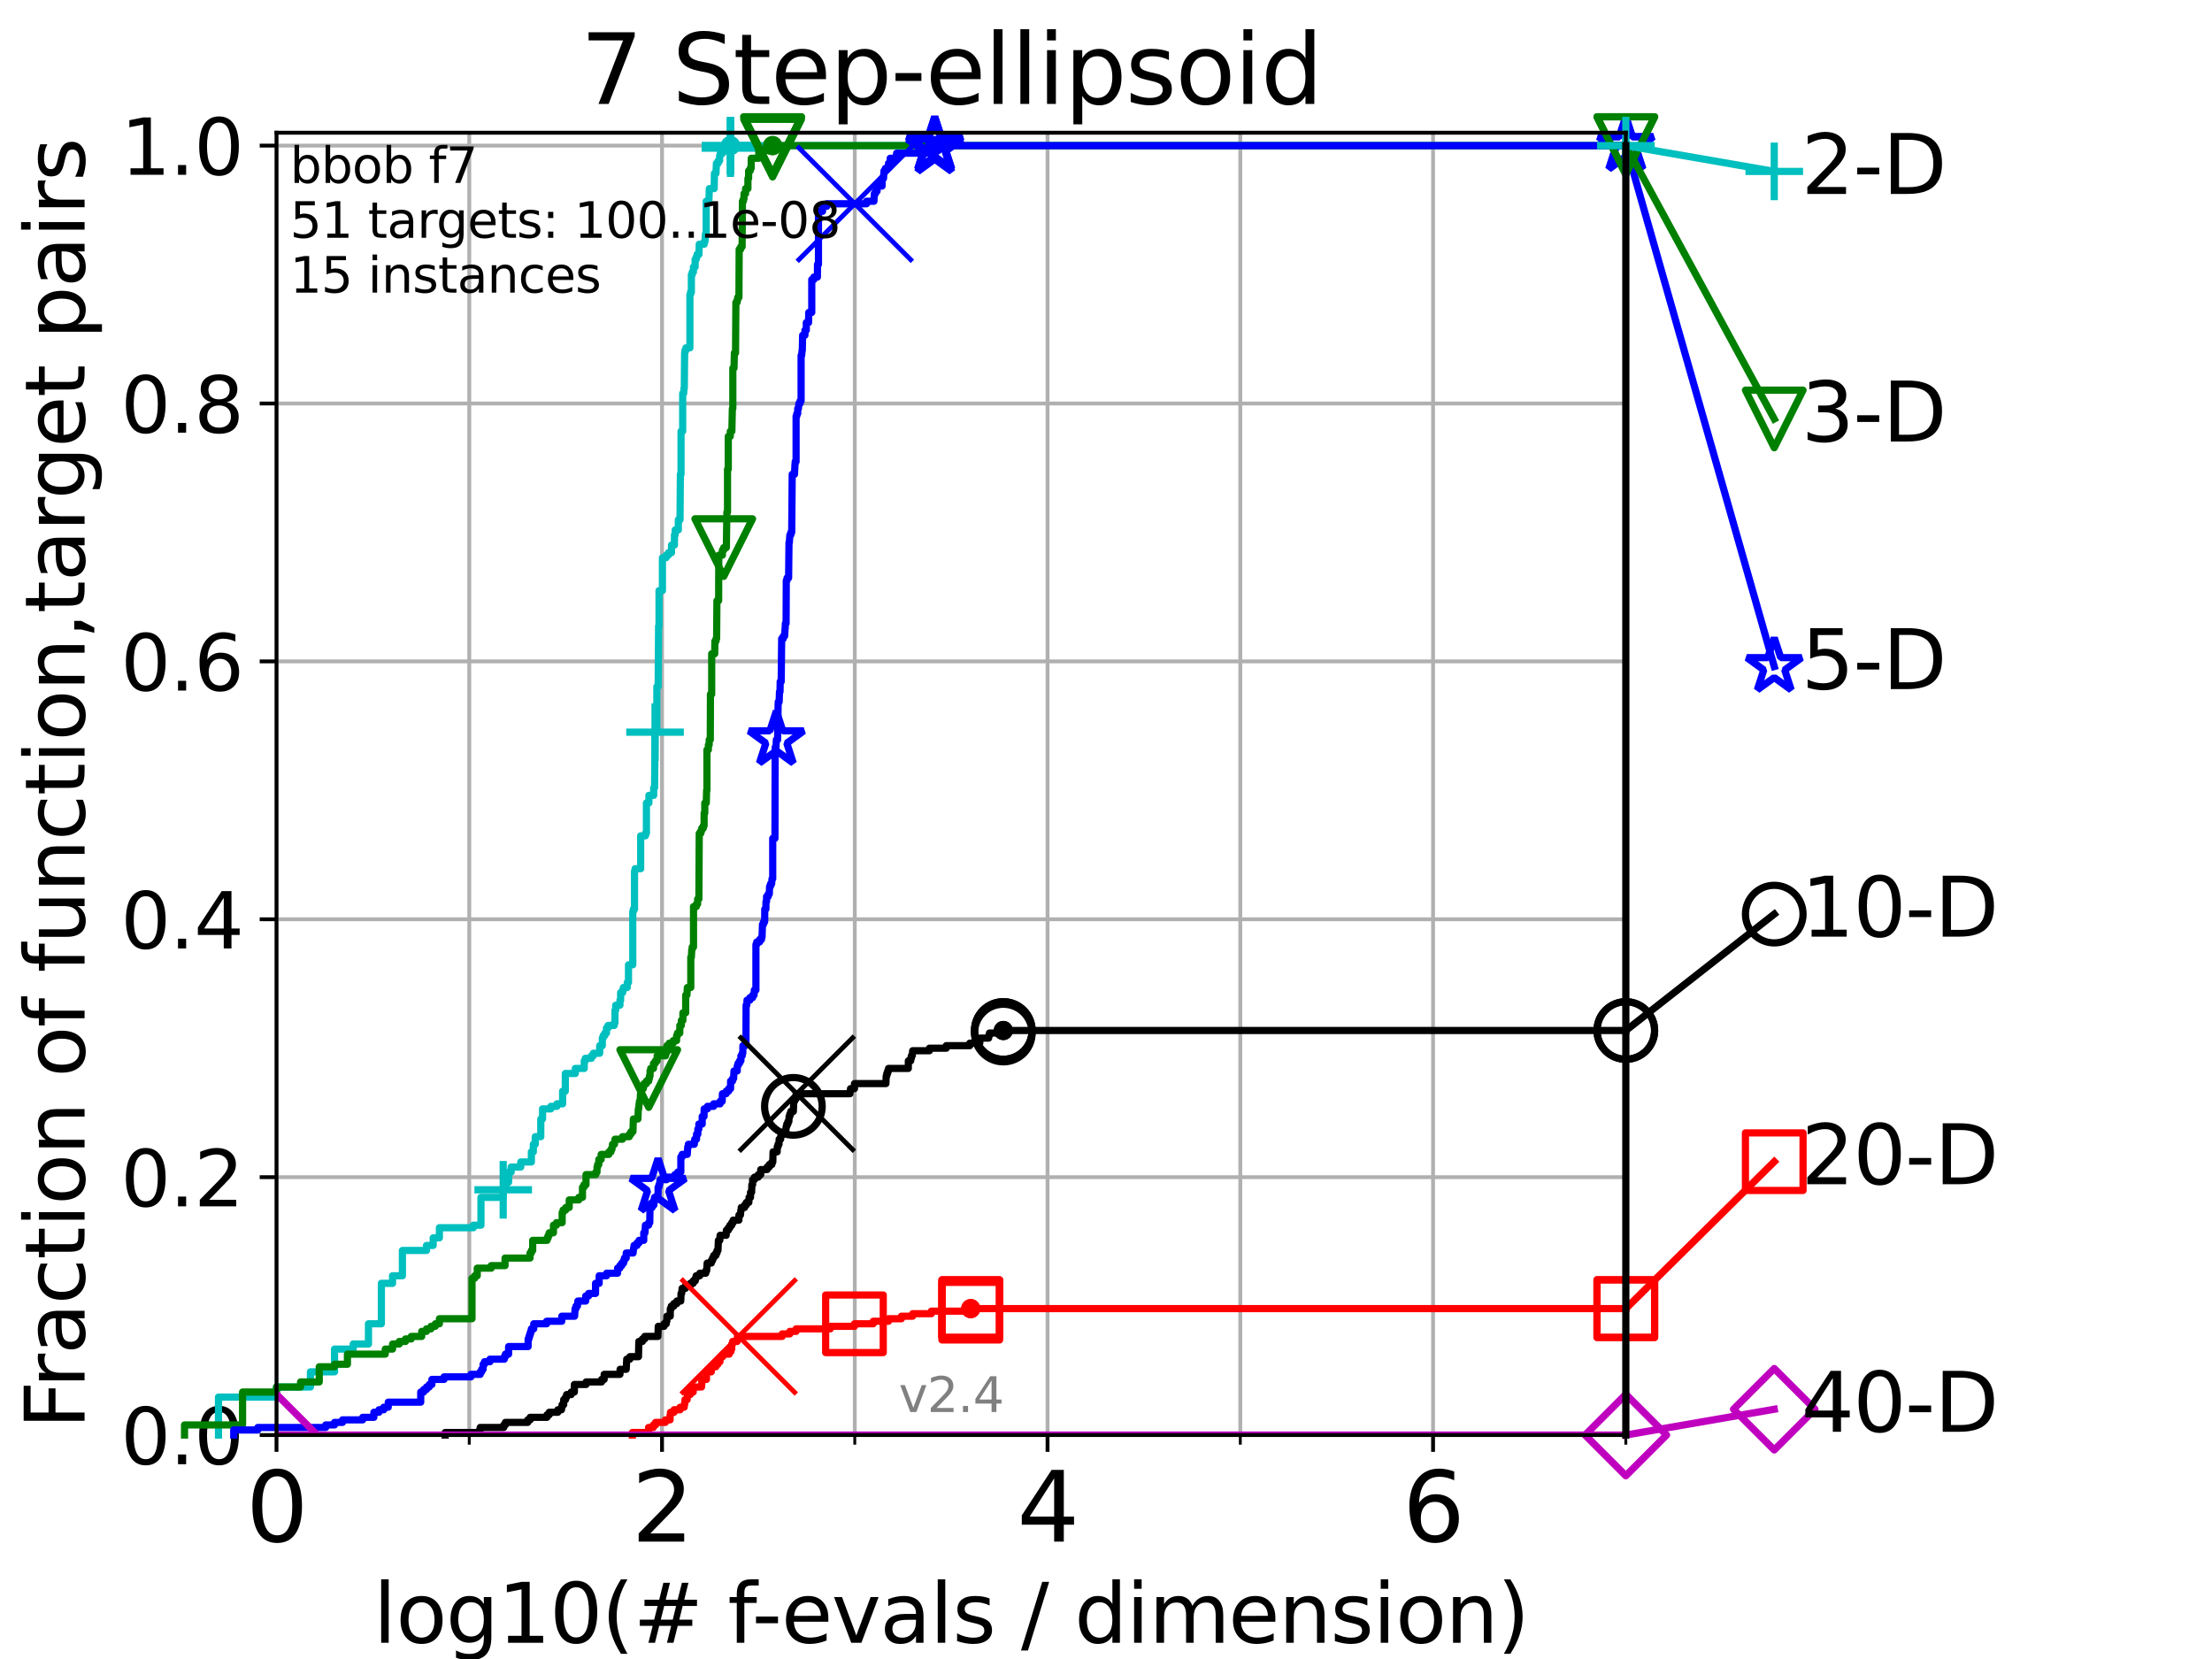 <?xml version="1.0" encoding="utf-8" standalone="no"?>
<!DOCTYPE svg PUBLIC "-//W3C//DTD SVG 1.1//EN"
  "http://www.w3.org/Graphics/SVG/1.1/DTD/svg11.dtd">
<svg height="345.6pt" version="1.1" viewBox="0 0 460.8 345.6" width="460.8pt" xmlns="http://www.w3.org/2000/svg" xmlns:xlink="http://www.w3.org/1999/xlink">
 <defs>
  <style type="text/css">*{stroke-linecap:butt;stroke-linejoin:round;}</style>
 </defs>
 <g id="figure_1">
  <g id="patch_1">
   <path d="M 0 345.6 
L 460.8 345.6 
L 460.8 0 
L 0 0 
z
" style="fill:#ffffff;"/>
  </g>
  <g id="axes_1">
   <g id="patch_2">
    <path d="M 57.6 298.944 
L 338.688 298.944 
L 338.688 27.648 
L 57.6 27.648 
z
" style="fill:#ffffff;"/>
   </g>
   <g id="matplotlib.axis_1">
    <g id="xtick_1">
     <g id="line2d_1">
      <path clip-path="url(#p5a7b6afc01)" d="M 57.6 298.944 
L 57.6 27.648 
" style="fill:none;stroke:#b0b0b0;stroke-linecap:square;stroke-width:0.8;"/>
     </g>
     <g id="line2d_2">
      <defs>
       <path d="M 0 0 
L 0 3.5 
" id="me21eb148c5" style="stroke:#000000;stroke-width:0.8;"/>
      </defs>
      <g>
       <use style="stroke:#000000;stroke-width:0.8;" x="57.6" xlink:href="#me21eb148c5" y="298.944"/>
      </g>
     </g>
     <g id="text_1">
      <!-- 0 -->
      <g transform="translate(51.237 321.141)scale(0.2 -0.2)">
       <defs>
        <path d="M 2034 4250 
Q 1547 4250 1301 3770 
Q 1056 3291 1056 2328 
Q 1056 1369 1301 889 
Q 1547 409 2034 409 
Q 2525 409 2770 889 
Q 3016 1369 3016 2328 
Q 3016 3291 2770 3770 
Q 2525 4250 2034 4250 
z
M 2034 4750 
Q 2819 4750 3233 4129 
Q 3647 3509 3647 2328 
Q 3647 1150 3233 529 
Q 2819 -91 2034 -91 
Q 1250 -91 836 529 
Q 422 1150 422 2328 
Q 422 3509 836 4129 
Q 1250 4750 2034 4750 
z
" id="DejaVuSans-30" transform="scale(0.016)"/>
       </defs>
       <use xlink:href="#DejaVuSans-30"/>
      </g>
     </g>
    </g>
    <g id="xtick_2">
     <g id="line2d_3">
      <path clip-path="url(#p5a7b6afc01)" d="M 137.911 298.944 
L 137.911 27.648 
" style="fill:none;stroke:#b0b0b0;stroke-linecap:square;stroke-width:0.8;"/>
     </g>
     <g id="line2d_4">
      <g>
       <use style="stroke:#000000;stroke-width:0.8;" x="137.911" xlink:href="#me21eb148c5" y="298.944"/>
      </g>
     </g>
     <g id="text_2">
      <!-- 2 -->
      <g transform="translate(131.548 321.141)scale(0.2 -0.2)">
       <defs>
        <path d="M 1228 531 
L 3431 531 
L 3431 0 
L 469 0 
L 469 531 
Q 828 903 1448 1529 
Q 2069 2156 2228 2338 
Q 2531 2678 2651 2914 
Q 2772 3150 2772 3378 
Q 2772 3750 2511 3984 
Q 2250 4219 1831 4219 
Q 1534 4219 1204 4116 
Q 875 4013 500 3803 
L 500 4441 
Q 881 4594 1212 4672 
Q 1544 4750 1819 4750 
Q 2544 4750 2975 4387 
Q 3406 4025 3406 3419 
Q 3406 3131 3298 2873 
Q 3191 2616 2906 2266 
Q 2828 2175 2409 1742 
Q 1991 1309 1228 531 
z
" id="DejaVuSans-32" transform="scale(0.016)"/>
       </defs>
       <use xlink:href="#DejaVuSans-32"/>
      </g>
     </g>
    </g>
    <g id="xtick_3">
     <g id="line2d_5">
      <path clip-path="url(#p5a7b6afc01)" d="M 218.222 298.944 
L 218.222 27.648 
" style="fill:none;stroke:#b0b0b0;stroke-linecap:square;stroke-width:0.8;"/>
     </g>
     <g id="line2d_6">
      <g>
       <use style="stroke:#000000;stroke-width:0.8;" x="218.222" xlink:href="#me21eb148c5" y="298.944"/>
      </g>
     </g>
     <g id="text_3">
      <!-- 4 -->
      <g transform="translate(211.859 321.141)scale(0.2 -0.2)">
       <defs>
        <path d="M 2419 4116 
L 825 1625 
L 2419 1625 
L 2419 4116 
z
M 2253 4666 
L 3047 4666 
L 3047 1625 
L 3713 1625 
L 3713 1100 
L 3047 1100 
L 3047 0 
L 2419 0 
L 2419 1100 
L 313 1100 
L 313 1709 
L 2253 4666 
z
" id="DejaVuSans-34" transform="scale(0.016)"/>
       </defs>
       <use xlink:href="#DejaVuSans-34"/>
      </g>
     </g>
    </g>
    <g id="xtick_4">
     <g id="line2d_7">
      <path clip-path="url(#p5a7b6afc01)" d="M 298.533 298.944 
L 298.533 27.648 
" style="fill:none;stroke:#b0b0b0;stroke-linecap:square;stroke-width:0.8;"/>
     </g>
     <g id="line2d_8">
      <g>
       <use style="stroke:#000000;stroke-width:0.8;" x="298.533" xlink:href="#me21eb148c5" y="298.944"/>
      </g>
     </g>
     <g id="text_4">
      <!-- 6 -->
      <g transform="translate(292.17 321.141)scale(0.2 -0.2)">
       <defs>
        <path d="M 2113 2584 
Q 1688 2584 1439 2293 
Q 1191 2003 1191 1497 
Q 1191 994 1439 701 
Q 1688 409 2113 409 
Q 2538 409 2786 701 
Q 3034 994 3034 1497 
Q 3034 2003 2786 2293 
Q 2538 2584 2113 2584 
z
M 3366 4563 
L 3366 3988 
Q 3128 4100 2886 4159 
Q 2644 4219 2406 4219 
Q 1781 4219 1451 3797 
Q 1122 3375 1075 2522 
Q 1259 2794 1537 2939 
Q 1816 3084 2150 3084 
Q 2853 3084 3261 2657 
Q 3669 2231 3669 1497 
Q 3669 778 3244 343 
Q 2819 -91 2113 -91 
Q 1303 -91 875 529 
Q 447 1150 447 2328 
Q 447 3434 972 4092 
Q 1497 4750 2381 4750 
Q 2619 4750 2861 4703 
Q 3103 4656 3366 4563 
z
" id="DejaVuSans-36" transform="scale(0.016)"/>
       </defs>
       <use xlink:href="#DejaVuSans-36"/>
      </g>
     </g>
    </g>
    <g id="xtick_5">
     <g id="line2d_9">
      <path clip-path="url(#p5a7b6afc01)" d="M 97.755 298.944 
L 97.755 27.648 
" style="fill:none;stroke:#b0b0b0;stroke-linecap:square;stroke-width:0.8;"/>
     </g>
     <g id="line2d_10">
      <defs>
       <path d="M 0 0 
L 0 2 
" id="md89e4aefda" style="stroke:#000000;stroke-width:0.6;"/>
      </defs>
      <g>
       <use style="stroke:#000000;stroke-width:0.6;" x="97.755" xlink:href="#md89e4aefda" y="298.944"/>
      </g>
     </g>
    </g>
    <g id="xtick_6">
     <g id="line2d_11">
      <path clip-path="url(#p5a7b6afc01)" d="M 178.066 298.944 
L 178.066 27.648 
" style="fill:none;stroke:#b0b0b0;stroke-linecap:square;stroke-width:0.8;"/>
     </g>
     <g id="line2d_12">
      <g>
       <use style="stroke:#000000;stroke-width:0.6;" x="178.066" xlink:href="#md89e4aefda" y="298.944"/>
      </g>
     </g>
    </g>
    <g id="xtick_7">
     <g id="line2d_13">
      <path clip-path="url(#p5a7b6afc01)" d="M 258.377 298.944 
L 258.377 27.648 
" style="fill:none;stroke:#b0b0b0;stroke-linecap:square;stroke-width:0.8;"/>
     </g>
     <g id="line2d_14">
      <g>
       <use style="stroke:#000000;stroke-width:0.6;" x="258.377" xlink:href="#md89e4aefda" y="298.944"/>
      </g>
     </g>
    </g>
    <g id="xtick_8">
     <g id="line2d_15">
      <path clip-path="url(#p5a7b6afc01)" d="M 338.688 298.944 
L 338.688 27.648 
" style="fill:none;stroke:#b0b0b0;stroke-linecap:square;stroke-width:0.8;"/>
     </g>
     <g id="line2d_16">
      <g>
       <use style="stroke:#000000;stroke-width:0.6;" x="338.688" xlink:href="#md89e4aefda" y="298.944"/>
      </g>
     </g>
    </g>
    <g id="text_5">
     <!-- log10(# f-evals / dimension) -->
     <g transform="translate(77.764 342.218)scale(0.17 -0.17)">
      <defs>
       <path d="M 603 4863 
L 1178 4863 
L 1178 0 
L 603 0 
L 603 4863 
z
" id="DejaVuSans-6c" transform="scale(0.016)"/>
       <path d="M 1959 3097 
Q 1497 3097 1228 2736 
Q 959 2375 959 1747 
Q 959 1119 1226 758 
Q 1494 397 1959 397 
Q 2419 397 2687 759 
Q 2956 1122 2956 1747 
Q 2956 2369 2687 2733 
Q 2419 3097 1959 3097 
z
M 1959 3584 
Q 2709 3584 3137 3096 
Q 3566 2609 3566 1747 
Q 3566 888 3137 398 
Q 2709 -91 1959 -91 
Q 1206 -91 779 398 
Q 353 888 353 1747 
Q 353 2609 779 3096 
Q 1206 3584 1959 3584 
z
" id="DejaVuSans-6f" transform="scale(0.016)"/>
       <path d="M 2906 1791 
Q 2906 2416 2648 2759 
Q 2391 3103 1925 3103 
Q 1463 3103 1205 2759 
Q 947 2416 947 1791 
Q 947 1169 1205 825 
Q 1463 481 1925 481 
Q 2391 481 2648 825 
Q 2906 1169 2906 1791 
z
M 3481 434 
Q 3481 -459 3084 -895 
Q 2688 -1331 1869 -1331 
Q 1566 -1331 1297 -1286 
Q 1028 -1241 775 -1147 
L 775 -588 
Q 1028 -725 1275 -790 
Q 1522 -856 1778 -856 
Q 2344 -856 2625 -561 
Q 2906 -266 2906 331 
L 2906 616 
Q 2728 306 2450 153 
Q 2172 0 1784 0 
Q 1141 0 747 490 
Q 353 981 353 1791 
Q 353 2603 747 3093 
Q 1141 3584 1784 3584 
Q 2172 3584 2450 3431 
Q 2728 3278 2906 2969 
L 2906 3500 
L 3481 3500 
L 3481 434 
z
" id="DejaVuSans-67" transform="scale(0.016)"/>
       <path d="M 794 531 
L 1825 531 
L 1825 4091 
L 703 3866 
L 703 4441 
L 1819 4666 
L 2450 4666 
L 2450 531 
L 3481 531 
L 3481 0 
L 794 0 
L 794 531 
z
" id="DejaVuSans-31" transform="scale(0.016)"/>
       <path d="M 1984 4856 
Q 1566 4138 1362 3434 
Q 1159 2731 1159 2009 
Q 1159 1288 1364 580 
Q 1569 -128 1984 -844 
L 1484 -844 
Q 1016 -109 783 600 
Q 550 1309 550 2009 
Q 550 2706 781 3412 
Q 1013 4119 1484 4856 
L 1984 4856 
z
" id="DejaVuSans-28" transform="scale(0.016)"/>
       <path d="M 3272 2816 
L 2363 2816 
L 2100 1772 
L 3016 1772 
L 3272 2816 
z
M 2803 4594 
L 2478 3297 
L 3391 3297 
L 3719 4594 
L 4219 4594 
L 3897 3297 
L 4872 3297 
L 4872 2816 
L 3775 2816 
L 3519 1772 
L 4513 1772 
L 4513 1294 
L 3397 1294 
L 3072 0 
L 2572 0 
L 2894 1294 
L 1978 1294 
L 1656 0 
L 1153 0 
L 1478 1294 
L 494 1294 
L 494 1772 
L 1594 1772 
L 1856 2816 
L 850 2816 
L 850 3297 
L 1978 3297 
L 2297 4594 
L 2803 4594 
z
" id="DejaVuSans-23" transform="scale(0.016)"/>
       <path id="DejaVuSans-20" transform="scale(0.016)"/>
       <path d="M 2375 4863 
L 2375 4384 
L 1825 4384 
Q 1516 4384 1395 4259 
Q 1275 4134 1275 3809 
L 1275 3500 
L 2222 3500 
L 2222 3053 
L 1275 3053 
L 1275 0 
L 697 0 
L 697 3053 
L 147 3053 
L 147 3500 
L 697 3500 
L 697 3744 
Q 697 4328 969 4595 
Q 1241 4863 1831 4863 
L 2375 4863 
z
" id="DejaVuSans-66" transform="scale(0.016)"/>
       <path d="M 313 2009 
L 1997 2009 
L 1997 1497 
L 313 1497 
L 313 2009 
z
" id="DejaVuSans-2d" transform="scale(0.016)"/>
       <path d="M 3597 1894 
L 3597 1613 
L 953 1613 
Q 991 1019 1311 708 
Q 1631 397 2203 397 
Q 2534 397 2845 478 
Q 3156 559 3463 722 
L 3463 178 
Q 3153 47 2828 -22 
Q 2503 -91 2169 -91 
Q 1331 -91 842 396 
Q 353 884 353 1716 
Q 353 2575 817 3079 
Q 1281 3584 2069 3584 
Q 2775 3584 3186 3129 
Q 3597 2675 3597 1894 
z
M 3022 2063 
Q 3016 2534 2758 2815 
Q 2500 3097 2075 3097 
Q 1594 3097 1305 2825 
Q 1016 2553 972 2059 
L 3022 2063 
z
" id="DejaVuSans-65" transform="scale(0.016)"/>
       <path d="M 191 3500 
L 800 3500 
L 1894 563 
L 2988 3500 
L 3597 3500 
L 2284 0 
L 1503 0 
L 191 3500 
z
" id="DejaVuSans-76" transform="scale(0.016)"/>
       <path d="M 2194 1759 
Q 1497 1759 1228 1600 
Q 959 1441 959 1056 
Q 959 750 1161 570 
Q 1363 391 1709 391 
Q 2188 391 2477 730 
Q 2766 1069 2766 1631 
L 2766 1759 
L 2194 1759 
z
M 3341 1997 
L 3341 0 
L 2766 0 
L 2766 531 
Q 2569 213 2275 61 
Q 1981 -91 1556 -91 
Q 1019 -91 701 211 
Q 384 513 384 1019 
Q 384 1609 779 1909 
Q 1175 2209 1959 2209 
L 2766 2209 
L 2766 2266 
Q 2766 2663 2505 2880 
Q 2244 3097 1772 3097 
Q 1472 3097 1187 3025 
Q 903 2953 641 2809 
L 641 3341 
Q 956 3463 1253 3523 
Q 1550 3584 1831 3584 
Q 2591 3584 2966 3190 
Q 3341 2797 3341 1997 
z
" id="DejaVuSans-61" transform="scale(0.016)"/>
       <path d="M 2834 3397 
L 2834 2853 
Q 2591 2978 2328 3040 
Q 2066 3103 1784 3103 
Q 1356 3103 1142 2972 
Q 928 2841 928 2578 
Q 928 2378 1081 2264 
Q 1234 2150 1697 2047 
L 1894 2003 
Q 2506 1872 2764 1633 
Q 3022 1394 3022 966 
Q 3022 478 2636 193 
Q 2250 -91 1575 -91 
Q 1294 -91 989 -36 
Q 684 19 347 128 
L 347 722 
Q 666 556 975 473 
Q 1284 391 1588 391 
Q 1994 391 2212 530 
Q 2431 669 2431 922 
Q 2431 1156 2273 1281 
Q 2116 1406 1581 1522 
L 1381 1569 
Q 847 1681 609 1914 
Q 372 2147 372 2553 
Q 372 3047 722 3315 
Q 1072 3584 1716 3584 
Q 2034 3584 2315 3537 
Q 2597 3491 2834 3397 
z
" id="DejaVuSans-73" transform="scale(0.016)"/>
       <path d="M 1625 4666 
L 2156 4666 
L 531 -594 
L 0 -594 
L 1625 4666 
z
" id="DejaVuSans-2f" transform="scale(0.016)"/>
       <path d="M 2906 2969 
L 2906 4863 
L 3481 4863 
L 3481 0 
L 2906 0 
L 2906 525 
Q 2725 213 2448 61 
Q 2172 -91 1784 -91 
Q 1150 -91 751 415 
Q 353 922 353 1747 
Q 353 2572 751 3078 
Q 1150 3584 1784 3584 
Q 2172 3584 2448 3432 
Q 2725 3281 2906 2969 
z
M 947 1747 
Q 947 1113 1208 752 
Q 1469 391 1925 391 
Q 2381 391 2643 752 
Q 2906 1113 2906 1747 
Q 2906 2381 2643 2742 
Q 2381 3103 1925 3103 
Q 1469 3103 1208 2742 
Q 947 2381 947 1747 
z
" id="DejaVuSans-64" transform="scale(0.016)"/>
       <path d="M 603 3500 
L 1178 3500 
L 1178 0 
L 603 0 
L 603 3500 
z
M 603 4863 
L 1178 4863 
L 1178 4134 
L 603 4134 
L 603 4863 
z
" id="DejaVuSans-69" transform="scale(0.016)"/>
       <path d="M 3328 2828 
Q 3544 3216 3844 3400 
Q 4144 3584 4550 3584 
Q 5097 3584 5394 3201 
Q 5691 2819 5691 2113 
L 5691 0 
L 5113 0 
L 5113 2094 
Q 5113 2597 4934 2840 
Q 4756 3084 4391 3084 
Q 3944 3084 3684 2787 
Q 3425 2491 3425 1978 
L 3425 0 
L 2847 0 
L 2847 2094 
Q 2847 2600 2669 2842 
Q 2491 3084 2119 3084 
Q 1678 3084 1418 2786 
Q 1159 2488 1159 1978 
L 1159 0 
L 581 0 
L 581 3500 
L 1159 3500 
L 1159 2956 
Q 1356 3278 1631 3431 
Q 1906 3584 2284 3584 
Q 2666 3584 2933 3390 
Q 3200 3197 3328 2828 
z
" id="DejaVuSans-6d" transform="scale(0.016)"/>
       <path d="M 3513 2113 
L 3513 0 
L 2938 0 
L 2938 2094 
Q 2938 2591 2744 2837 
Q 2550 3084 2163 3084 
Q 1697 3084 1428 2787 
Q 1159 2491 1159 1978 
L 1159 0 
L 581 0 
L 581 3500 
L 1159 3500 
L 1159 2956 
Q 1366 3272 1645 3428 
Q 1925 3584 2291 3584 
Q 2894 3584 3203 3211 
Q 3513 2838 3513 2113 
z
" id="DejaVuSans-6e" transform="scale(0.016)"/>
       <path d="M 513 4856 
L 1013 4856 
Q 1481 4119 1714 3412 
Q 1947 2706 1947 2009 
Q 1947 1309 1714 600 
Q 1481 -109 1013 -844 
L 513 -844 
Q 928 -128 1133 580 
Q 1338 1288 1338 2009 
Q 1338 2731 1133 3434 
Q 928 4138 513 4856 
z
" id="DejaVuSans-29" transform="scale(0.016)"/>
      </defs>
      <use xlink:href="#DejaVuSans-6c"/>
      <use x="27.783" xlink:href="#DejaVuSans-6f"/>
      <use x="88.965" xlink:href="#DejaVuSans-67"/>
      <use x="152.441" xlink:href="#DejaVuSans-31"/>
      <use x="216.064" xlink:href="#DejaVuSans-30"/>
      <use x="279.688" xlink:href="#DejaVuSans-28"/>
      <use x="318.701" xlink:href="#DejaVuSans-23"/>
      <use x="402.49" xlink:href="#DejaVuSans-20"/>
      <use x="434.277" xlink:href="#DejaVuSans-66"/>
      <use x="463.982" xlink:href="#DejaVuSans-2d"/>
      <use x="500.066" xlink:href="#DejaVuSans-65"/>
      <use x="561.59" xlink:href="#DejaVuSans-76"/>
      <use x="620.77" xlink:href="#DejaVuSans-61"/>
      <use x="682.049" xlink:href="#DejaVuSans-6c"/>
      <use x="709.832" xlink:href="#DejaVuSans-73"/>
      <use x="761.932" xlink:href="#DejaVuSans-20"/>
      <use x="793.719" xlink:href="#DejaVuSans-2f"/>
      <use x="827.41" xlink:href="#DejaVuSans-20"/>
      <use x="859.197" xlink:href="#DejaVuSans-64"/>
      <use x="922.674" xlink:href="#DejaVuSans-69"/>
      <use x="950.457" xlink:href="#DejaVuSans-6d"/>
      <use x="1047.869" xlink:href="#DejaVuSans-65"/>
      <use x="1109.393" xlink:href="#DejaVuSans-6e"/>
      <use x="1172.771" xlink:href="#DejaVuSans-73"/>
      <use x="1224.871" xlink:href="#DejaVuSans-69"/>
      <use x="1252.654" xlink:href="#DejaVuSans-6f"/>
      <use x="1313.836" xlink:href="#DejaVuSans-6e"/>
      <use x="1377.215" xlink:href="#DejaVuSans-29"/>
     </g>
    </g>
   </g>
   <g id="matplotlib.axis_2">
    <g id="ytick_1">
     <g id="line2d_17">
      <path clip-path="url(#p5a7b6afc01)" d="M 57.6 298.944 
L 338.688 298.944 
" style="fill:none;stroke:#b0b0b0;stroke-linecap:square;stroke-width:0.8;"/>
     </g>
     <g id="line2d_18">
      <defs>
       <path d="M 0 0 
L -3.5 0 
" id="md966806ecc" style="stroke:#000000;stroke-width:0.8;"/>
      </defs>
      <g>
       <use style="stroke:#000000;stroke-width:0.8;" x="57.6" xlink:href="#md966806ecc" y="298.944"/>
      </g>
     </g>
     <g id="text_6">
      <!-- 0.0 -->
      <g transform="translate(25.155 305.023)scale(0.16 -0.16)">
       <defs>
        <path d="M 684 794 
L 1344 794 
L 1344 0 
L 684 0 
L 684 794 
z
" id="DejaVuSans-2e" transform="scale(0.016)"/>
       </defs>
       <use xlink:href="#DejaVuSans-30"/>
       <use x="63.623" xlink:href="#DejaVuSans-2e"/>
       <use x="95.41" xlink:href="#DejaVuSans-30"/>
      </g>
     </g>
    </g>
    <g id="ytick_2">
     <g id="line2d_19">
      <path clip-path="url(#p5a7b6afc01)" d="M 57.6 245.222 
L 338.688 245.222 
" style="fill:none;stroke:#b0b0b0;stroke-linecap:square;stroke-width:0.8;"/>
     </g>
     <g id="line2d_20">
      <g>
       <use style="stroke:#000000;stroke-width:0.8;" x="57.6" xlink:href="#md966806ecc" y="245.222"/>
      </g>
     </g>
     <g id="text_7">
      <!-- 0.2 -->
      <g transform="translate(25.155 251.301)scale(0.16 -0.16)">
       <use xlink:href="#DejaVuSans-30"/>
       <use x="63.623" xlink:href="#DejaVuSans-2e"/>
       <use x="95.41" xlink:href="#DejaVuSans-32"/>
      </g>
     </g>
    </g>
    <g id="ytick_3">
     <g id="line2d_21">
      <path clip-path="url(#p5a7b6afc01)" d="M 57.6 191.5 
L 338.688 191.5 
" style="fill:none;stroke:#b0b0b0;stroke-linecap:square;stroke-width:0.8;"/>
     </g>
     <g id="line2d_22">
      <g>
       <use style="stroke:#000000;stroke-width:0.8;" x="57.6" xlink:href="#md966806ecc" y="191.5"/>
      </g>
     </g>
     <g id="text_8">
      <!-- 0.4 -->
      <g transform="translate(25.155 197.579)scale(0.16 -0.16)">
       <use xlink:href="#DejaVuSans-30"/>
       <use x="63.623" xlink:href="#DejaVuSans-2e"/>
       <use x="95.41" xlink:href="#DejaVuSans-34"/>
      </g>
     </g>
    </g>
    <g id="ytick_4">
     <g id="line2d_23">
      <path clip-path="url(#p5a7b6afc01)" d="M 57.6 137.778 
L 338.688 137.778 
" style="fill:none;stroke:#b0b0b0;stroke-linecap:square;stroke-width:0.8;"/>
     </g>
     <g id="line2d_24">
      <g>
       <use style="stroke:#000000;stroke-width:0.8;" x="57.6" xlink:href="#md966806ecc" y="137.778"/>
      </g>
     </g>
     <g id="text_9">
      <!-- 0.6 -->
      <g transform="translate(25.155 143.857)scale(0.16 -0.16)">
       <use xlink:href="#DejaVuSans-30"/>
       <use x="63.623" xlink:href="#DejaVuSans-2e"/>
       <use x="95.41" xlink:href="#DejaVuSans-36"/>
      </g>
     </g>
    </g>
    <g id="ytick_5">
     <g id="line2d_25">
      <path clip-path="url(#p5a7b6afc01)" d="M 57.6 84.056 
L 338.688 84.056 
" style="fill:none;stroke:#b0b0b0;stroke-linecap:square;stroke-width:0.8;"/>
     </g>
     <g id="line2d_26">
      <g>
       <use style="stroke:#000000;stroke-width:0.8;" x="57.6" xlink:href="#md966806ecc" y="84.056"/>
      </g>
     </g>
     <g id="text_10">
      <!-- 0.8 -->
      <g transform="translate(25.155 90.135)scale(0.16 -0.16)">
       <defs>
        <path d="M 2034 2216 
Q 1584 2216 1326 1975 
Q 1069 1734 1069 1313 
Q 1069 891 1326 650 
Q 1584 409 2034 409 
Q 2484 409 2743 651 
Q 3003 894 3003 1313 
Q 3003 1734 2745 1975 
Q 2488 2216 2034 2216 
z
M 1403 2484 
Q 997 2584 770 2862 
Q 544 3141 544 3541 
Q 544 4100 942 4425 
Q 1341 4750 2034 4750 
Q 2731 4750 3128 4425 
Q 3525 4100 3525 3541 
Q 3525 3141 3298 2862 
Q 3072 2584 2669 2484 
Q 3125 2378 3379 2068 
Q 3634 1759 3634 1313 
Q 3634 634 3220 271 
Q 2806 -91 2034 -91 
Q 1263 -91 848 271 
Q 434 634 434 1313 
Q 434 1759 690 2068 
Q 947 2378 1403 2484 
z
M 1172 3481 
Q 1172 3119 1398 2916 
Q 1625 2713 2034 2713 
Q 2441 2713 2670 2916 
Q 2900 3119 2900 3481 
Q 2900 3844 2670 4047 
Q 2441 4250 2034 4250 
Q 1625 4250 1398 4047 
Q 1172 3844 1172 3481 
z
" id="DejaVuSans-38" transform="scale(0.016)"/>
       </defs>
       <use xlink:href="#DejaVuSans-30"/>
       <use x="63.623" xlink:href="#DejaVuSans-2e"/>
       <use x="95.41" xlink:href="#DejaVuSans-38"/>
      </g>
     </g>
    </g>
    <g id="ytick_6">
     <g id="line2d_27">
      <path clip-path="url(#p5a7b6afc01)" d="M 57.6 30.334 
L 338.688 30.334 
" style="fill:none;stroke:#b0b0b0;stroke-linecap:square;stroke-width:0.8;"/>
     </g>
     <g id="line2d_28">
      <g>
       <use style="stroke:#000000;stroke-width:0.8;" x="57.6" xlink:href="#md966806ecc" y="30.334"/>
      </g>
     </g>
     <g id="text_11">
      <!-- 1.0 -->
      <g transform="translate(25.155 36.413)scale(0.16 -0.16)">
       <use xlink:href="#DejaVuSans-31"/>
       <use x="63.623" xlink:href="#DejaVuSans-2e"/>
       <use x="95.41" xlink:href="#DejaVuSans-30"/>
      </g>
     </g>
    </g>
    <g id="text_12">
     <!-- Fraction of function,target pairs -->
     <g transform="translate(17.62 297.681)rotate(-90)scale(0.17 -0.17)">
      <defs>
       <path d="M 628 4666 
L 3309 4666 
L 3309 4134 
L 1259 4134 
L 1259 2759 
L 3109 2759 
L 3109 2228 
L 1259 2228 
L 1259 0 
L 628 0 
L 628 4666 
z
" id="DejaVuSans-46" transform="scale(0.016)"/>
       <path d="M 2631 2963 
Q 2534 3019 2420 3045 
Q 2306 3072 2169 3072 
Q 1681 3072 1420 2755 
Q 1159 2438 1159 1844 
L 1159 0 
L 581 0 
L 581 3500 
L 1159 3500 
L 1159 2956 
Q 1341 3275 1631 3429 
Q 1922 3584 2338 3584 
Q 2397 3584 2469 3576 
Q 2541 3569 2628 3553 
L 2631 2963 
z
" id="DejaVuSans-72" transform="scale(0.016)"/>
       <path d="M 3122 3366 
L 3122 2828 
Q 2878 2963 2633 3030 
Q 2388 3097 2138 3097 
Q 1578 3097 1268 2742 
Q 959 2388 959 1747 
Q 959 1106 1268 751 
Q 1578 397 2138 397 
Q 2388 397 2633 464 
Q 2878 531 3122 666 
L 3122 134 
Q 2881 22 2623 -34 
Q 2366 -91 2075 -91 
Q 1284 -91 818 406 
Q 353 903 353 1747 
Q 353 2603 823 3093 
Q 1294 3584 2113 3584 
Q 2378 3584 2631 3529 
Q 2884 3475 3122 3366 
z
" id="DejaVuSans-63" transform="scale(0.016)"/>
       <path d="M 1172 4494 
L 1172 3500 
L 2356 3500 
L 2356 3053 
L 1172 3053 
L 1172 1153 
Q 1172 725 1289 603 
Q 1406 481 1766 481 
L 2356 481 
L 2356 0 
L 1766 0 
Q 1100 0 847 248 
Q 594 497 594 1153 
L 594 3053 
L 172 3053 
L 172 3500 
L 594 3500 
L 594 4494 
L 1172 4494 
z
" id="DejaVuSans-74" transform="scale(0.016)"/>
       <path d="M 544 1381 
L 544 3500 
L 1119 3500 
L 1119 1403 
Q 1119 906 1312 657 
Q 1506 409 1894 409 
Q 2359 409 2629 706 
Q 2900 1003 2900 1516 
L 2900 3500 
L 3475 3500 
L 3475 0 
L 2900 0 
L 2900 538 
Q 2691 219 2414 64 
Q 2138 -91 1772 -91 
Q 1169 -91 856 284 
Q 544 659 544 1381 
z
M 1991 3584 
L 1991 3584 
z
" id="DejaVuSans-75" transform="scale(0.016)"/>
       <path d="M 750 794 
L 1409 794 
L 1409 256 
L 897 -744 
L 494 -744 
L 750 256 
L 750 794 
z
" id="DejaVuSans-2c" transform="scale(0.016)"/>
       <path d="M 1159 525 
L 1159 -1331 
L 581 -1331 
L 581 3500 
L 1159 3500 
L 1159 2969 
Q 1341 3281 1617 3432 
Q 1894 3584 2278 3584 
Q 2916 3584 3314 3078 
Q 3713 2572 3713 1747 
Q 3713 922 3314 415 
Q 2916 -91 2278 -91 
Q 1894 -91 1617 61 
Q 1341 213 1159 525 
z
M 3116 1747 
Q 3116 2381 2855 2742 
Q 2594 3103 2138 3103 
Q 1681 3103 1420 2742 
Q 1159 2381 1159 1747 
Q 1159 1113 1420 752 
Q 1681 391 2138 391 
Q 2594 391 2855 752 
Q 3116 1113 3116 1747 
z
" id="DejaVuSans-70" transform="scale(0.016)"/>
      </defs>
      <use xlink:href="#DejaVuSans-46"/>
      <use x="50.27" xlink:href="#DejaVuSans-72"/>
      <use x="91.383" xlink:href="#DejaVuSans-61"/>
      <use x="152.662" xlink:href="#DejaVuSans-63"/>
      <use x="207.643" xlink:href="#DejaVuSans-74"/>
      <use x="246.852" xlink:href="#DejaVuSans-69"/>
      <use x="274.635" xlink:href="#DejaVuSans-6f"/>
      <use x="335.816" xlink:href="#DejaVuSans-6e"/>
      <use x="399.195" xlink:href="#DejaVuSans-20"/>
      <use x="430.982" xlink:href="#DejaVuSans-6f"/>
      <use x="492.164" xlink:href="#DejaVuSans-66"/>
      <use x="527.369" xlink:href="#DejaVuSans-20"/>
      <use x="559.156" xlink:href="#DejaVuSans-66"/>
      <use x="594.361" xlink:href="#DejaVuSans-75"/>
      <use x="657.74" xlink:href="#DejaVuSans-6e"/>
      <use x="721.119" xlink:href="#DejaVuSans-63"/>
      <use x="776.1" xlink:href="#DejaVuSans-74"/>
      <use x="815.309" xlink:href="#DejaVuSans-69"/>
      <use x="843.092" xlink:href="#DejaVuSans-6f"/>
      <use x="904.273" xlink:href="#DejaVuSans-6e"/>
      <use x="967.652" xlink:href="#DejaVuSans-2c"/>
      <use x="999.439" xlink:href="#DejaVuSans-74"/>
      <use x="1038.648" xlink:href="#DejaVuSans-61"/>
      <use x="1099.928" xlink:href="#DejaVuSans-72"/>
      <use x="1139.291" xlink:href="#DejaVuSans-67"/>
      <use x="1202.768" xlink:href="#DejaVuSans-65"/>
      <use x="1264.291" xlink:href="#DejaVuSans-74"/>
      <use x="1303.5" xlink:href="#DejaVuSans-20"/>
      <use x="1335.287" xlink:href="#DejaVuSans-70"/>
      <use x="1398.764" xlink:href="#DejaVuSans-61"/>
      <use x="1460.043" xlink:href="#DejaVuSans-69"/>
      <use x="1487.826" xlink:href="#DejaVuSans-72"/>
      <use x="1528.939" xlink:href="#DejaVuSans-73"/>
     </g>
    </g>
   </g>
   <g id="line2d_29">
    <defs>
     <path d="M 0 1.5 
C 0.398 1.5 0.779 1.342 1.061 1.061 
C 1.342 0.779 1.5 0.398 1.5 0 
C 1.5 -0.398 1.342 -0.779 1.061 -1.061 
C 0.779 -1.342 0.398 -1.5 0 -1.5 
C -0.398 -1.5 -0.779 -1.342 -1.061 -1.061 
C -1.342 -0.779 -1.5 -0.398 -1.5 0 
C -1.5 0.398 -1.342 0.779 -1.061 1.061 
C -0.779 1.342 -0.398 1.5 0 1.5 
z
" id="m0970e2ea94" style="stroke:#00bfbf;"/>
    </defs>
    <g>
     <use style="fill:#00bfbf;stroke:#00bfbf;" x="152.169" xlink:href="#m0970e2ea94" y="30.334"/>
     <use style="fill:#00bfbf;stroke:#00bfbf;" x="152.169" xlink:href="#m0970e2ea94" y="30.334"/>
    </g>
   </g>
   <g id="line2d_30">
    <path d="M 45.512 298.944 
L 45.512 291.044 
L 57.6 291.044 
L 57.6 288.937 
L 64.671 288.937 
L 64.671 285.777 
L 69.688 285.777 
L 69.688 281.037 
L 73.579 281.037 
L 73.579 279.983 
L 76.759 279.983 
L 76.759 275.77 
L 79.447 275.77 
L 79.447 267.343 
L 81.776 267.343 
L 81.776 265.763 
L 83.83 265.763 
L 83.83 260.496 
L 88.847 260.496 
L 88.847 259.443 
L 90.243 259.443 
L 90.243 257.862 
L 91.535 257.862 
L 91.535 255.756 
L 98.606 255.756 
L 98.606 255.229 
L 100.193 255.229 
L 100.193 249.436 
L 104.826 249.436 
L 104.826 247.855 
L 105.398 247.855 
L 105.398 246.275 
L 105.952 246.275 
L 105.952 244.169 
L 106.489 244.169 
L 106.489 243.115 
L 108.484 243.115 
L 108.484 242.062 
L 110.694 242.062 
L 110.694 239.955 
L 111.105 239.955 
L 111.105 238.375 
L 111.506 238.375 
L 111.506 236.795 
L 112.656 236.795 
L 112.656 233.108 
L 113.023 233.108 
L 113.023 231.001 
L 114.751 231.001 
L 114.751 230.475 
L 116.02 230.475 
L 116.02 229.948 
L 117.203 229.948 
L 117.203 227.315 
L 117.765 227.315 
L 117.765 223.628 
L 119.85 223.628 
L 119.85 222.575 
L 121.712 222.575 
L 121.712 220.994 
L 121.931 220.994 
L 121.931 220.468 
L 123.193 220.468 
L 123.193 219.941 
L 123.594 219.941 
L 123.594 219.414 
L 124.928 219.414 
L 124.928 217.834 
L 125.471 217.834 
L 125.471 216.254 
L 125.648 216.254 
L 125.648 215.728 
L 125.996 215.728 
L 125.996 215.201 
L 126.338 215.201 
L 126.338 214.148 
L 126.674 214.148 
L 126.674 213.621 
L 127.954 213.621 
L 127.954 213.094 
L 128.108 213.094 
L 128.108 210.461 
L 128.26 210.461 
L 128.26 209.407 
L 129.147 209.407 
L 129.147 208.354 
L 129.291 208.354 
L 129.291 206.774 
L 129.714 206.774 
L 129.714 206.247 
L 129.853 206.247 
L 129.853 205.721 
L 130.665 205.721 
L 130.665 204.667 
L 130.927 204.667 
L 130.927 200.98 
L 131.815 200.98 
L 131.815 189.92 
L 131.938 189.92 
L 131.938 189.393 
L 132.182 189.393 
L 132.182 181.493 
L 132.303 181.493 
L 132.303 180.966 
L 133.466 180.966 
L 133.466 174.119 
L 134.45 174.119 
L 134.45 173.593 
L 134.661 173.593 
L 134.661 167.272 
L 135.179 167.272 
L 135.179 165.692 
L 136.17 165.692 
L 136.17 164.112 
L 136.362 164.112 
L 136.457 152.525 
L 136.832 152.525 
L 136.832 143.045 
L 137.108 143.045 
L 137.199 130.404 
L 137.29 130.404 
L 137.29 123.031 
L 137.998 123.031 
L 137.998 116.184 
L 138.762 116.184 
L 138.762 115.657 
L 139.253 115.657 
L 139.253 115.131 
L 139.887 115.131 
L 139.887 113.55 
L 140.499 113.55 
L 140.499 111.444 
L 140.649 111.444 
L 140.649 110.39 
L 141.307 110.39 
L 141.307 108.284 
L 141.662 108.284 
L 141.732 98.803 
L 141.872 98.803 
L 141.872 89.85 
L 142.216 89.85 
L 142.216 81.949 
L 142.419 81.949 
L 142.486 80.896 
L 142.553 80.896 
L 142.62 73.522 
L 142.686 73.522 
L 142.686 72.996 
L 142.884 72.996 
L 142.884 72.469 
L 143.716 72.469 
L 143.716 61.409 
L 143.841 61.409 
L 143.841 60.882 
L 144.026 60.882 
L 144.026 57.195 
L 144.209 57.195 
L 144.209 56.668 
L 144.451 56.668 
L 144.451 55.615 
L 144.807 55.615 
L 144.807 54.035 
L 145.04 54.035 
L 145.04 53.508 
L 145.213 53.508 
L 145.213 52.982 
L 145.61 52.982 
L 145.666 50.875 
L 146.697 50.875 
L 146.697 50.348 
L 146.854 50.348 
L 146.958 48.768 
L 147.113 48.768 
L 147.113 41.921 
L 147.67 41.921 
L 147.77 39.288 
L 148.78 39.288 
L 148.827 36.128 
L 149.15 36.128 
L 149.241 34.021 
L 149.602 34.021 
L 149.602 33.494 
L 149.911 33.494 
L 149.911 32.441 
L 150.042 32.441 
L 150.042 31.914 
L 150.557 31.914 
L 150.557 30.861 
L 152.169 30.861 
L 152.169 30.334 
L 338.688 30.334 
L 338.688 30.334 
" style="fill:none;stroke:#00bfbf;stroke-linecap:square;stroke-width:1.5;"/>
   </g>
   <g id="line2d_31">
    <defs>
     <path d="M -6 0 
L 6 0 
M 0 6 
L 0 -6 
" id="m5e41353f36" style="stroke:#00bfbf;stroke-width:1.5;"/>
    </defs>
    <g>
     <use style="fill-opacity:0;stroke:#00bfbf;stroke-width:1.5;" x="104.826" xlink:href="#m5e41353f36" y="247.855"/>
     <use style="fill-opacity:0;stroke:#00bfbf;stroke-width:1.5;" x="136.457" xlink:href="#m5e41353f36" y="152.525"/>
     <use style="fill-opacity:0;stroke:#00bfbf;stroke-width:1.5;" x="152.169" xlink:href="#m5e41353f36" y="30.861"/>
     <use style="fill-opacity:0;stroke:#00bfbf;stroke-width:1.5;" x="152.169" xlink:href="#m5e41353f36" y="30.334"/>
     <use style="fill-opacity:0;stroke:#00bfbf;stroke-width:1.5;" x="152.169" xlink:href="#m5e41353f36" y="30.334"/>
     <use style="fill-opacity:0;stroke:#00bfbf;stroke-width:1.5;" x="338.688" xlink:href="#m5e41353f36" y="30.334"/>
    </g>
   </g>
   <g id="line2d_32">
    <path style="fill:none;stroke:#00bfbf;stroke-linecap:square;stroke-width:1.5;"/>
    <g/>
   </g>
   <g id="line2d_33">
    <defs>
     <path d="M 0 1.5 
C 0.398 1.5 0.779 1.342 1.061 1.061 
C 1.342 0.779 1.5 0.398 1.5 0 
C 1.5 -0.398 1.342 -0.779 1.061 -1.061 
C 0.779 -1.342 0.398 -1.5 0 -1.5 
C -0.398 -1.5 -0.779 -1.342 -1.061 -1.061 
C -1.342 -0.779 -1.5 -0.398 -1.5 0 
C -1.5 0.398 -1.342 0.779 -1.061 1.061 
C -0.779 1.342 -0.398 1.5 0 1.5 
z
" id="m2d33437f00" style="stroke:#008000;"/>
    </defs>
    <g>
     <use style="fill:#008000;stroke:#008000;" x="160.946" xlink:href="#m2d33437f00" y="30.334"/>
     <use style="fill:#008000;stroke:#008000;" x="160.946" xlink:href="#m2d33437f00" y="30.334"/>
    </g>
   </g>
   <g id="line2d_34">
    <path d="M 38.441 298.944 
L 38.441 296.837 
L 50.529 296.837 
L 50.529 289.99 
L 57.6 289.99 
L 57.6 288.937 
L 62.617 288.937 
L 62.617 287.884 
L 66.508 287.884 
L 66.508 284.723 
L 69.688 284.723 
L 69.688 284.197 
L 72.376 284.197 
L 72.376 282.09 
L 80.259 282.09 
L 80.259 281.037 
L 81.776 281.037 
L 81.776 279.983 
L 83.172 279.983 
L 83.172 279.457 
L 84.464 279.457 
L 84.464 278.93 
L 85.667 278.93 
L 85.667 278.403 
L 87.85 278.403 
L 87.85 277.35 
L 88.847 277.35 
L 88.847 276.823 
L 89.79 276.823 
L 89.79 276.296 
L 90.684 276.296 
L 90.684 275.77 
L 91.535 275.77 
L 91.535 274.716 
L 98.327 274.716 
L 98.327 266.289 
L 98.881 266.289 
L 98.881 265.763 
L 99.418 265.763 
L 99.418 264.183 
L 102.331 264.183 
L 102.331 263.656 
L 105.21 263.656 
L 105.21 262.076 
L 110.415 262.076 
L 110.415 261.023 
L 110.694 261.023 
L 110.694 260.496 
L 110.969 260.496 
L 110.969 258.389 
L 113.966 258.389 
L 113.966 257.862 
L 114.194 257.862 
L 114.194 257.336 
L 114.419 257.336 
L 114.419 256.809 
L 115.291 256.809 
L 115.291 255.229 
L 115.918 255.229 
L 115.918 254.702 
L 117.107 254.702 
L 117.107 252.596 
L 117.298 252.596 
L 117.298 252.069 
L 117.857 252.069 
L 117.857 251.542 
L 118.577 251.542 
L 118.577 249.962 
L 120.572 249.962 
L 120.572 249.436 
L 121.34 249.436 
L 121.34 247.329 
L 121.638 247.329 
L 121.638 246.802 
L 122.076 246.802 
L 122.076 244.695 
L 124.114 244.695 
L 124.114 244.169 
L 124.369 244.169 
L 124.369 243.115 
L 124.495 243.115 
L 124.495 242.589 
L 124.744 242.589 
L 124.744 241.535 
L 125.232 241.535 
L 125.232 240.482 
L 126.839 240.482 
L 126.839 239.955 
L 127.272 239.955 
L 127.272 239.428 
L 127.485 239.428 
L 127.59 238.375 
L 128.006 238.375 
L 128.108 237.322 
L 129.668 237.322 
L 129.668 236.795 
L 131.099 236.795 
L 131.099 236.268 
L 131.44 236.268 
L 131.44 235.742 
L 131.856 235.742 
L 131.938 233.108 
L 132.894 233.108 
L 132.971 231.001 
L 133.048 231.001 
L 133.125 229.948 
L 133.201 229.948 
L 133.201 229.421 
L 133.353 229.421 
L 133.428 227.841 
L 133.578 227.841 
L 133.578 226.788 
L 134.019 226.788 
L 134.019 226.261 
L 134.164 226.261 
L 134.164 225.735 
L 134.661 225.735 
L 134.661 225.208 
L 135.145 225.208 
L 135.145 224.681 
L 135.281 224.681 
L 135.281 224.155 
L 135.415 224.155 
L 135.415 223.101 
L 135.549 223.101 
L 135.549 222.575 
L 136.138 222.575 
L 136.138 221.521 
L 136.52 221.521 
L 136.52 220.994 
L 136.894 220.994 
L 136.894 219.941 
L 138.651 219.941 
L 138.651 219.414 
L 138.817 219.414 
L 138.927 217.834 
L 139.414 217.834 
L 139.414 217.308 
L 140.247 217.308 
L 140.247 216.781 
L 140.944 216.781 
L 140.944 215.728 
L 141.139 215.728 
L 141.139 215.201 
L 141.615 215.201 
L 141.615 213.621 
L 141.941 213.621 
L 141.941 212.567 
L 142.261 212.567 
L 142.261 210.987 
L 142.84 210.987 
L 142.84 207.301 
L 143.101 207.301 
L 143.187 205.721 
L 143.903 205.721 
L 143.903 199.4 
L 144.026 199.4 
L 144.108 197.82 
L 144.189 197.82 
L 144.189 197.294 
L 144.471 197.294 
L 144.471 188.867 
L 145.059 188.867 
L 145.059 188.34 
L 145.327 188.34 
L 145.327 187.287 
L 145.591 187.287 
L 145.666 173.593 
L 145.998 173.593 
L 145.998 173.066 
L 146.18 173.066 
L 146.18 172.539 
L 146.503 172.539 
L 146.503 172.013 
L 146.679 172.013 
L 146.679 169.379 
L 146.819 169.379 
L 146.819 167.272 
L 147.13 167.272 
L 147.199 164.639 
L 147.267 164.639 
L 147.267 156.212 
L 147.57 156.212 
L 147.57 155.159 
L 147.736 155.159 
L 147.736 154.105 
L 147.967 154.105 
L 147.999 144.625 
L 148.258 144.625 
L 148.258 136.198 
L 148.889 136.198 
L 148.92 133.565 
L 149.165 133.565 
L 149.165 133.038 
L 149.287 133.038 
L 149.347 125.138 
L 149.706 125.138 
L 149.735 115.657 
L 150.486 115.657 
L 150.486 114.604 
L 150.766 114.604 
L 150.766 114.077 
L 151.314 114.077 
L 151.422 106.704 
L 151.555 106.704 
L 151.555 97.75 
L 151.714 97.75 
L 151.714 90.903 
L 152.13 90.903 
L 152.13 89.85 
L 152.461 89.85 
L 152.562 85.109 
L 152.662 85.109 
L 152.662 76.682 
L 152.91 76.682 
L 152.984 73.522 
L 153.227 73.522 
L 153.299 62.989 
L 153.562 62.989 
L 153.562 62.462 
L 153.68 62.462 
L 153.68 61.935 
L 153.937 61.935 
L 153.983 51.928 
L 154.304 51.928 
L 154.304 51.402 
L 154.597 51.402 
L 154.663 41.921 
L 154.863 41.921 
L 154.863 41.395 
L 154.994 41.395 
L 154.994 40.341 
L 155.318 40.341 
L 155.318 39.288 
L 155.804 39.288 
L 155.804 37.181 
L 155.95 37.181 
L 155.95 35.601 
L 156.277 35.601 
L 156.277 35.074 
L 156.479 35.074 
L 156.499 32.968 
L 158.068 32.968 
L 158.068 31.387 
L 160.759 31.387 
L 160.759 30.861 
L 160.946 30.861 
L 160.946 30.334 
L 338.688 30.334 
L 338.688 30.334 
" style="fill:none;stroke:#008000;stroke-linecap:square;stroke-width:1.5;"/>
   </g>
   <g id="line2d_35">
    <defs>
     <path d="M -0 6 
L 6 -6 
L -6 -6 
z
" id="m7cd73d2ff5" style="stroke:#008000;stroke-linejoin:miter;stroke-width:1.5;"/>
    </defs>
    <g>
     <use style="fill-opacity:0;stroke:#008000;stroke-linejoin:miter;stroke-width:1.5;" x="135.145" xlink:href="#m7cd73d2ff5" y="224.681"/>
     <use style="fill-opacity:0;stroke:#008000;stroke-linejoin:miter;stroke-width:1.5;" x="150.766" xlink:href="#m7cd73d2ff5" y="114.077"/>
     <use style="fill-opacity:0;stroke:#008000;stroke-linejoin:miter;stroke-width:1.5;" x="160.946" xlink:href="#m7cd73d2ff5" y="30.861"/>
     <use style="fill-opacity:0;stroke:#008000;stroke-linejoin:miter;stroke-width:1.5;" x="160.946" xlink:href="#m7cd73d2ff5" y="30.334"/>
     <use style="fill-opacity:0;stroke:#008000;stroke-linejoin:miter;stroke-width:1.5;" x="160.946" xlink:href="#m7cd73d2ff5" y="30.334"/>
     <use style="fill-opacity:0;stroke:#008000;stroke-linejoin:miter;stroke-width:1.5;" x="338.688" xlink:href="#m7cd73d2ff5" y="30.334"/>
    </g>
   </g>
   <g id="line2d_36">
    <path style="fill:none;stroke:#008000;stroke-linecap:square;stroke-width:1.5;"/>
    <g/>
   </g>
   <g id="line2d_37">
    <defs>
     <path d="M 0 1.5 
C 0.398 1.5 0.779 1.342 1.061 1.061 
C 1.342 0.779 1.5 0.398 1.5 0 
C 1.5 -0.398 1.342 -0.779 1.061 -1.061 
C 0.779 -1.342 0.398 -1.5 0 -1.5 
C -0.398 -1.5 -0.779 -1.342 -1.061 -1.061 
C -1.342 -0.779 -1.5 -0.398 -1.5 0 
C -1.5 0.398 -1.342 0.779 -1.061 1.061 
C -0.779 1.342 -0.398 1.5 0 1.5 
z
" id="mf53363c209" style="stroke:#0000ff;"/>
    </defs>
    <g>
     <use style="fill:#0000ff;stroke:#0000ff;" x="194.718" xlink:href="#mf53363c209" y="30.334"/>
     <use style="fill:#0000ff;stroke:#0000ff;" x="194.718" xlink:href="#mf53363c209" y="30.334"/>
    </g>
   </g>
   <g id="line2d_38">
    <path d="M 48.692 298.944 
L 48.692 297.891 
L 53.709 297.891 
L 53.709 297.364 
L 67.851 297.364 
L 67.851 296.837 
L 69.688 296.837 
L 69.688 296.311 
L 71.35 296.311 
L 71.35 295.784 
L 75.556 295.784 
L 75.556 295.257 
L 77.885 295.257 
L 77.885 294.204 
L 78.942 294.204 
L 78.942 293.677 
L 79.939 293.677 
L 79.939 293.15 
L 80.881 293.15 
L 80.881 292.097 
L 87.644 292.097 
L 87.644 289.99 
L 88.256 289.99 
L 88.256 289.464 
L 88.847 289.464 
L 88.847 288.937 
L 89.419 288.937 
L 89.419 288.41 
L 89.973 288.41 
L 89.973 287.357 
L 92.504 287.357 
L 92.504 286.83 
L 98.101 286.83 
L 98.101 286.304 
L 100.04 286.304 
L 100.04 285.777 
L 100.344 285.777 
L 100.344 285.25 
L 100.642 285.25 
L 100.642 284.197 
L 100.935 284.197 
L 100.935 283.67 
L 102.06 283.67 
L 102.06 283.143 
L 105.057 283.143 
L 105.057 282.617 
L 105.285 282.617 
L 105.285 282.09 
L 105.952 282.09 
L 105.952 280.51 
L 110.017 280.51 
L 110.017 278.93 
L 110.189 278.93 
L 110.189 278.403 
L 110.359 278.403 
L 110.359 277.877 
L 110.527 277.877 
L 110.527 277.35 
L 110.694 277.35 
L 110.694 276.823 
L 111.186 276.823 
L 111.186 275.77 
L 113.874 275.77 
L 113.874 275.243 
L 117.03 275.243 
L 117.03 274.19 
L 119.702 274.19 
L 119.801 272.61 
L 119.997 272.61 
L 119.997 272.083 
L 120.287 272.083 
L 120.382 271.03 
L 122.018 271.03 
L 122.018 269.976 
L 122.615 269.976 
L 122.615 269.45 
L 124.063 269.45 
L 124.063 267.343 
L 124.818 267.343 
L 124.818 265.763 
L 126.372 265.763 
L 126.372 265.236 
L 128.65 265.236 
L 128.65 264.183 
L 129.118 264.183 
L 129.118 263.656 
L 129.518 263.656 
L 129.518 263.129 
L 129.909 263.129 
L 129.909 262.603 
L 130.073 262.603 
L 130.073 262.076 
L 130.452 262.076 
L 130.452 261.023 
L 131.889 261.023 
L 131.987 259.969 
L 132.085 259.969 
L 132.085 259.443 
L 132.707 259.443 
L 132.707 258.916 
L 133.125 258.916 
L 133.125 258.389 
L 134.106 258.389 
L 134.106 256.809 
L 134.365 256.809 
L 134.45 255.229 
L 135.118 255.229 
L 135.118 254.702 
L 135.362 254.702 
L 135.402 251.542 
L 135.839 251.542 
L 135.839 251.016 
L 136.228 251.016 
L 136.228 249.962 
L 136.343 249.962 
L 136.343 249.436 
L 136.943 249.436 
L 136.943 248.909 
L 137.09 248.909 
L 137.09 247.329 
L 137.271 247.329 
L 137.271 246.802 
L 137.416 246.802 
L 137.487 245.749 
L 138.861 245.749 
L 138.861 245.222 
L 140.589 245.222 
L 140.589 244.695 
L 141.177 244.695 
L 141.177 244.169 
L 141.83 244.169 
L 141.83 241.009 
L 142.107 241.009 
L 142.107 240.482 
L 143.17 240.482 
L 143.273 238.902 
L 143.401 238.902 
L 143.401 238.375 
L 144.63 238.375 
L 144.724 237.322 
L 145.098 237.322 
L 145.098 236.268 
L 145.373 236.268 
L 145.373 235.215 
L 145.576 235.215 
L 145.576 234.162 
L 146.281 234.162 
L 146.281 232.582 
L 146.665 232.582 
L 146.686 231.001 
L 147.369 231.001 
L 147.369 230.475 
L 148.658 230.475 
L 148.658 229.948 
L 150.016 229.948 
L 150.016 229.421 
L 150.446 229.421 
L 150.497 227.841 
L 151.276 227.841 
L 151.276 227.315 
L 151.787 227.315 
L 151.787 226.788 
L 152.192 226.788 
L 152.192 225.208 
L 152.602 225.208 
L 152.602 224.681 
L 152.826 224.681 
L 152.9 223.101 
L 153.581 223.101 
L 153.581 222.048 
L 153.736 222.048 
L 153.736 221.521 
L 154.057 221.521 
L 154.057 220.994 
L 154.345 220.994 
L 154.345 219.941 
L 154.614 219.941 
L 154.614 219.414 
L 154.735 219.414 
L 154.761 217.834 
L 155.258 217.834 
L 155.258 217.308 
L 155.4 217.308 
L 155.425 209.407 
L 155.565 209.407 
L 155.616 208.354 
L 156.212 208.354 
L 156.212 207.827 
L 156.789 207.827 
L 156.789 207.301 
L 157.081 207.301 
L 157.139 206.247 
L 157.472 206.247 
L 157.472 196.767 
L 157.63 196.767 
L 157.63 196.24 
L 158.239 196.24 
L 158.239 195.714 
L 158.637 195.714 
L 158.637 195.187 
L 158.753 195.187 
L 158.837 192.553 
L 159.057 192.553 
L 159.057 192.027 
L 159.294 192.027 
L 159.314 189.393 
L 159.548 189.393 
L 159.568 187.813 
L 159.688 187.813 
L 159.688 186.76 
L 160.035 186.76 
L 160.035 186.233 
L 160.259 186.233 
L 160.317 184.653 
L 160.509 184.653 
L 160.509 184.126 
L 160.746 184.126 
L 160.821 183.073 
L 160.971 183.073 
L 160.971 174.646 
L 161.438 174.646 
L 161.484 155.685 
L 161.654 155.685 
L 161.726 154.105 
L 161.991 154.105 
L 162.096 146.732 
L 162.122 146.732 
L 162.122 146.205 
L 162.312 146.205 
L 162.381 144.098 
L 162.492 144.098 
L 162.526 141.992 
L 162.737 141.992 
L 162.838 133.038 
L 163.177 133.038 
L 163.177 132.511 
L 163.453 132.511 
L 163.542 130.931 
L 163.566 130.931 
L 163.606 129.878 
L 163.757 129.878 
L 163.796 120.924 
L 163.954 120.924 
L 163.954 120.397 
L 164.28 120.397 
L 164.364 113.024 
L 164.433 113.024 
L 164.539 111.444 
L 164.743 111.444 
L 164.743 110.917 
L 164.929 110.917 
L 165.032 98.803 
L 165.512 98.803 
L 165.605 96.697 
L 165.647 96.697 
L 165.647 96.17 
L 165.838 96.17 
L 165.838 86.69 
L 165.985 86.69 
L 165.985 86.163 
L 166.179 86.163 
L 166.179 85.109 
L 166.33 85.109 
L 166.419 84.056 
L 166.676 84.056 
L 166.676 83.529 
L 166.882 83.529 
L 166.882 74.049 
L 167.001 74.049 
L 167.093 72.996 
L 167.132 72.996 
L 167.204 69.836 
L 167.685 69.836 
L 167.685 68.782 
L 167.967 68.782 
L 167.967 67.202 
L 168.434 67.202 
L 168.476 65.095 
L 169.105 65.095 
L 169.105 58.248 
L 169.532 58.248 
L 169.532 57.722 
L 170.283 57.722 
L 170.3 55.088 
L 170.5 55.088 
L 170.5 44.028 
L 171.346 44.028 
L 171.346 42.975 
L 172.235 42.975 
L 172.235 42.448 
L 180.519 42.448 
L 180.519 41.921 
L 182.058 41.921 
L 182.13 40.341 
L 182.377 40.341 
L 182.377 39.814 
L 182.711 39.814 
L 182.735 38.761 
L 183.751 38.761 
L 183.764 37.181 
L 184.051 37.181 
L 184.152 35.601 
L 184.44 35.601 
L 184.44 35.074 
L 185.014 35.074 
L 185.091 34.021 
L 185.444 34.021 
L 185.444 32.968 
L 186.7 32.968 
L 186.778 31.914 
L 193.318 31.914 
L 193.318 31.387 
L 193.944 31.387 
L 193.944 30.861 
L 194.718 30.861 
L 194.718 30.334 
L 338.688 30.334 
L 338.688 30.334 
" style="fill:none;stroke:#0000ff;stroke-linecap:square;stroke-width:1.5;"/>
   </g>
   <g id="line2d_39">
    <defs>
     <path d="M 0 -6 
L -1.347 -1.854 
L -5.706 -1.854 
L -2.18 0.708 
L -3.527 4.854 
L -0 2.292 
L 3.527 4.854 
L 2.18 0.708 
L 5.706 -1.854 
L 1.347 -1.854 
z
" id="m29e99a141d" style="stroke:#0000ff;stroke-linejoin:bevel;stroke-width:1.5;"/>
    </defs>
    <g>
     <use style="fill-opacity:0;stroke:#0000ff;stroke-linejoin:bevel;stroke-width:1.5;" x="137.09" xlink:href="#m29e99a141d" y="247.329"/>
     <use style="fill-opacity:0;stroke:#0000ff;stroke-linejoin:bevel;stroke-width:1.5;" x="161.726" xlink:href="#m29e99a141d" y="154.105"/>
     <use style="fill-opacity:0;stroke:#0000ff;stroke-linejoin:bevel;stroke-width:1.5;" x="194.718" xlink:href="#m29e99a141d" y="30.861"/>
     <use style="fill-opacity:0;stroke:#0000ff;stroke-linejoin:bevel;stroke-width:1.5;" x="194.718" xlink:href="#m29e99a141d" y="30.334"/>
     <use style="fill-opacity:0;stroke:#0000ff;stroke-linejoin:bevel;stroke-width:1.5;" x="194.718" xlink:href="#m29e99a141d" y="30.334"/>
     <use style="fill-opacity:0;stroke:#0000ff;stroke-linejoin:bevel;stroke-width:1.5;" x="338.688" xlink:href="#m29e99a141d" y="30.334"/>
    </g>
   </g>
   <g id="line2d_40">
    <path style="fill:none;stroke:#0000ff;stroke-linecap:square;stroke-width:1.5;"/>
    <g/>
   </g>
   <g id="line2d_41">
    <path clip-path="url(#p5a7b6afc01)" d="M 178.066 42.448 
" style="fill:none;stroke:#0000ff;stroke-linecap:square;stroke-width:1.5;"/>
    <defs>
     <path d="M -12 12 
L 12 -12 
M -12 -12 
L 12 12 
" id="ma05aa06f25" style="stroke:#0000ff;"/>
    </defs>
    <g clip-path="url(#p5a7b6afc01)">
     <use style="fill:#0000ff;stroke:#0000ff;" x="178.066" xlink:href="#ma05aa06f25" y="42.448"/>
    </g>
   </g>
   <g id="line2d_42">
    <defs>
     <path d="M 0 1.5 
C 0.398 1.5 0.779 1.342 1.061 1.061 
C 1.342 0.779 1.5 0.398 1.5 0 
C 1.5 -0.398 1.342 -0.779 1.061 -1.061 
C 0.779 -1.342 0.398 -1.5 0 -1.5 
C -0.398 -1.5 -0.779 -1.342 -1.061 -1.061 
C -1.342 -0.779 -1.5 -0.398 -1.5 0 
C -1.5 0.398 -1.342 0.779 -1.061 1.061 
C -0.779 1.342 -0.398 1.5 0 1.5 
z
" id="m794427b988" style="stroke:#000000;"/>
    </defs>
    <g>
     <use style="stroke:#000000;" x="209.008" xlink:href="#m794427b988" y="214.674"/>
     <use style="stroke:#000000;" x="209.008" xlink:href="#m794427b988" y="214.674"/>
    </g>
   </g>
   <g id="line2d_43">
    <path d="M 92.738 298.944 
L 92.738 298.417 
L 99.887 298.417 
L 99.887 297.891 
L 100.04 297.891 
L 100.04 297.364 
L 104.942 297.364 
L 104.942 296.837 
L 105.285 296.837 
L 105.285 296.311 
L 109.93 296.311 
L 109.93 295.784 
L 110.443 295.784 
L 110.443 295.257 
L 113.943 295.257 
L 113.943 294.731 
L 114.419 294.731 
L 114.419 294.204 
L 116.203 294.204 
L 116.203 293.677 
L 116.972 293.677 
L 116.972 293.15 
L 117.088 293.15 
L 117.088 292.624 
L 117.43 292.624 
L 117.43 291.57 
L 117.821 291.57 
L 117.821 291.044 
L 118.04 291.044 
L 118.04 290.517 
L 118.994 290.517 
L 118.994 289.99 
L 119.652 289.99 
L 119.652 288.41 
L 122.105 288.41 
L 122.105 287.884 
L 125.328 287.884 
L 125.328 287.357 
L 125.858 287.357 
L 125.858 286.304 
L 129.147 286.304 
L 129.176 285.25 
L 130.452 285.25 
L 130.559 283.143 
L 131.211 283.143 
L 131.211 282.617 
L 133.01 282.617 
L 133.079 279.457 
L 133.822 279.457 
L 133.822 278.93 
L 134.301 278.93 
L 134.301 278.403 
L 137.053 278.403 
L 137.126 276.296 
L 138.341 276.296 
L 138.341 275.77 
L 138.795 275.77 
L 138.795 275.243 
L 138.911 275.243 
L 138.927 274.19 
L 139.62 274.19 
L 139.636 272.61 
L 139.84 272.61 
L 139.84 272.083 
L 140.379 272.083 
L 140.379 271.556 
L 141.003 271.556 
L 141.003 271.03 
L 141.816 271.03 
L 141.872 269.45 
L 142.01 269.45 
L 142.093 268.396 
L 142.779 268.396 
L 142.779 267.87 
L 143.791 267.87 
L 143.791 267.343 
L 144.403 267.343 
L 144.403 266.816 
L 144.842 266.816 
L 144.842 266.289 
L 145.028 266.289 
L 145.028 265.763 
L 145.777 265.763 
L 145.777 265.236 
L 147.02 265.236 
L 147.02 264.709 
L 147.216 264.709 
L 147.308 263.129 
L 148.171 263.129 
L 148.171 262.603 
L 148.431 262.603 
L 148.431 262.076 
L 148.668 262.076 
L 148.668 261.549 
L 149.132 261.549 
L 149.132 261.023 
L 149.368 261.023 
L 149.368 260.496 
L 149.566 260.496 
L 149.655 258.389 
L 149.946 258.389 
L 150.008 257.336 
L 151.276 257.336 
L 151.309 256.282 
L 151.724 256.282 
L 151.724 255.756 
L 152.061 255.756 
L 152.061 255.229 
L 152.444 255.229 
L 152.444 254.702 
L 152.729 254.702 
L 152.729 254.176 
L 153.932 254.176 
L 153.932 253.122 
L 154.242 253.122 
L 154.345 252.069 
L 154.419 252.069 
L 154.419 251.542 
L 155.122 251.542 
L 155.122 251.016 
L 155.476 251.016 
L 155.476 250.489 
L 155.997 250.489 
L 156.04 249.436 
L 156.346 249.436 
L 156.346 248.382 
L 156.575 248.382 
L 156.628 246.802 
L 156.783 246.802 
L 156.783 245.749 
L 157.168 245.749 
L 157.168 245.222 
L 157.959 245.222 
L 157.959 244.695 
L 158.471 244.695 
L 158.476 243.642 
L 159.798 243.642 
L 159.798 243.115 
L 160.254 243.115 
L 160.254 242.589 
L 160.793 242.589 
L 160.793 242.062 
L 160.989 242.062 
L 161.04 239.955 
L 161.894 239.955 
L 161.912 238.902 
L 162.074 238.902 
L 162.074 238.375 
L 162.286 238.375 
L 162.308 237.322 
L 162.619 237.322 
L 162.619 236.795 
L 162.733 236.795 
L 162.733 236.268 
L 163.271 236.268 
L 163.271 235.742 
L 163.693 235.742 
L 163.769 234.688 
L 163.899 234.688 
L 163.899 234.162 
L 164.133 234.162 
L 164.133 233.635 
L 164.337 233.635 
L 164.383 232.582 
L 164.536 232.582 
L 164.536 232.055 
L 164.728 232.055 
L 164.728 231.528 
L 165.27 231.528 
L 165.353 229.421 
L 165.526 229.421 
L 165.526 228.895 
L 165.849 228.895 
L 165.852 227.841 
L 177.058 227.841 
L 177.058 227.315 
L 177.174 227.315 
L 177.174 226.788 
L 178.002 226.788 
L 178.003 225.735 
L 184.551 225.735 
L 184.607 224.155 
L 184.73 224.155 
L 184.73 223.628 
L 184.915 223.628 
L 184.915 223.101 
L 185.095 223.101 
L 185.095 222.575 
L 189.219 222.575 
L 189.223 220.994 
L 189.714 220.994 
L 189.714 220.468 
L 189.85 220.468 
L 189.85 219.941 
L 190.042 219.941 
L 190.123 218.888 
L 193.612 218.888 
L 193.612 218.361 
L 197.123 218.361 
L 197.123 217.834 
L 202.023 217.834 
L 202.023 217.308 
L 204.102 217.308 
L 204.162 216.254 
L 205.959 216.254 
L 205.959 215.728 
L 206.121 215.728 
L 206.121 215.201 
L 209.008 215.201 
L 209.008 214.674 
L 338.688 214.674 
L 338.688 214.674 
" style="fill:none;stroke:#000000;stroke-linecap:square;stroke-width:1.5;"/>
   </g>
   <g id="line2d_44">
    <defs>
     <path d="M 0 6 
C 1.591 6 3.117 5.368 4.243 4.243 
C 5.368 3.117 6 1.591 6 0 
C 6 -1.591 5.368 -3.117 4.243 -4.243 
C 3.117 -5.368 1.591 -6 0 -6 
C -1.591 -6 -3.117 -5.368 -4.243 -4.243 
C -5.368 -3.117 -6 -1.591 -6 0 
C -6 1.591 -5.368 3.117 -4.243 4.243 
C -3.117 5.368 -1.591 6 0 6 
z
" id="m2ea307c96c" style="stroke:#000000;stroke-width:1.5;"/>
    </defs>
    <g>
     <use style="fill-opacity:0;stroke:#000000;stroke-width:1.5;" x="165.277" xlink:href="#m2ea307c96c" y="230.475"/>
     <use style="fill-opacity:0;stroke:#000000;stroke-width:1.5;" x="209.008" xlink:href="#m2ea307c96c" y="215.201"/>
     <use style="fill-opacity:0;stroke:#000000;stroke-width:1.5;" x="209.008" xlink:href="#m2ea307c96c" y="214.674"/>
     <use style="fill-opacity:0;stroke:#000000;stroke-width:1.5;" x="209.008" xlink:href="#m2ea307c96c" y="214.674"/>
     <use style="fill-opacity:0;stroke:#000000;stroke-width:1.5;" x="338.688" xlink:href="#m2ea307c96c" y="214.674"/>
    </g>
   </g>
   <g id="line2d_45">
    <path style="fill:none;stroke:#000000;stroke-linecap:square;stroke-width:1.5;"/>
    <g/>
   </g>
   <g id="line2d_46">
    <path clip-path="url(#p5a7b6afc01)" d="M 165.978 227.841 
" style="fill:none;stroke:#000000;stroke-linecap:square;stroke-width:1.5;"/>
    <defs>
     <path d="M -12 12 
L 12 -12 
M -12 -12 
L 12 12 
" id="m98c80e539b" style="stroke:#000000;"/>
    </defs>
    <g clip-path="url(#p5a7b6afc01)">
     <use style="stroke:#000000;" x="165.978" xlink:href="#m98c80e539b" y="227.841"/>
    </g>
   </g>
   <g id="line2d_47">
    <defs>
     <path d="M 0 1.5 
C 0.398 1.5 0.779 1.342 1.061 1.061 
C 1.342 0.779 1.5 0.398 1.5 0 
C 1.5 -0.398 1.342 -0.779 1.061 -1.061 
C 0.779 -1.342 0.398 -1.5 0 -1.5 
C -0.398 -1.5 -0.779 -1.342 -1.061 -1.061 
C -1.342 -0.779 -1.5 -0.398 -1.5 0 
C -1.5 0.398 -1.342 0.779 -1.061 1.061 
C -0.779 1.342 -0.398 1.5 0 1.5 
z
" id="mf6ad54eb89" style="stroke:#ff0000;"/>
    </defs>
    <g>
     <use style="fill:#ff0000;stroke:#ff0000;" x="202.225" xlink:href="#mf6ad54eb89" y="272.61"/>
     <use style="fill:#ff0000;stroke:#ff0000;" x="202.225" xlink:href="#mf6ad54eb89" y="272.61"/>
    </g>
   </g>
   <g id="line2d_48">
    <path d="M 131.728 298.944 
L 131.728 298.417 
L 135.087 298.417 
L 135.087 297.891 
L 135.107 297.891 
L 135.107 297.364 
L 136.102 297.364 
L 136.102 296.837 
L 136.57 296.837 
L 136.57 296.311 
L 138.603 296.311 
L 138.603 295.784 
L 139.589 295.784 
L 139.589 295.257 
L 139.597 295.257 
L 139.597 294.731 
L 139.676 294.731 
L 139.676 294.204 
L 140.424 294.204 
L 140.424 293.677 
L 141.676 293.677 
L 141.676 293.15 
L 142.526 293.15 
L 142.526 292.624 
L 142.627 292.624 
L 142.627 292.097 
L 142.693 292.097 
L 142.693 291.57 
L 143.151 291.57 
L 143.151 291.044 
L 143.19 291.044 
L 143.19 290.517 
L 143.791 290.517 
L 143.791 289.99 
L 144.403 289.99 
L 144.403 289.464 
L 144.451 289.464 
L 144.451 288.937 
L 146.145 288.937 
L 146.145 288.41 
L 146.2 288.41 
L 146.2 287.357 
L 147.17 287.357 
L 147.17 285.777 
L 148.176 285.777 
L 148.176 285.25 
L 148.244 285.25 
L 148.244 284.723 
L 149.123 284.723 
L 149.123 284.197 
L 149.562 284.197 
L 149.562 283.67 
L 149.977 283.67 
L 149.977 283.143 
L 150.068 283.143 
L 150.068 282.617 
L 150.557 282.617 
L 150.557 282.09 
L 151.909 282.09 
L 151.909 281.563 
L 152.261 281.563 
L 152.261 281.037 
L 152.44 281.037 
L 152.44 280.51 
L 152.444 280.51 
L 152.444 279.983 
L 152.606 279.983 
L 152.606 279.457 
L 153.566 279.457 
L 153.566 278.93 
L 153.62 278.93 
L 153.62 278.403 
L 162.94 278.403 
L 162.94 277.877 
L 164.53 277.877 
L 164.53 277.35 
L 165.843 277.35 
L 165.843 276.823 
L 172.96 276.823 
L 172.96 276.296 
L 177.999 276.296 
L 177.999 275.77 
L 181.904 275.77 
L 181.904 275.243 
L 185.092 275.243 
L 185.092 274.716 
L 187.787 274.716 
L 187.787 274.19 
L 190.121 274.19 
L 190.121 273.663 
L 194.019 273.663 
L 194.019 273.136 
L 202.225 273.136 
L 202.225 272.61 
L 338.688 272.61 
" style="fill:none;stroke:#ff0000;stroke-linecap:square;stroke-width:1.5;"/>
   </g>
   <g id="line2d_49">
    <defs>
     <path d="M -6 6 
L 6 6 
L 6 -6 
L -6 -6 
z
" id="m5e4201c612" style="stroke:#ff0000;stroke-linejoin:miter;stroke-width:1.5;"/>
    </defs>
    <g>
     <use style="fill-opacity:0;stroke:#ff0000;stroke-linejoin:miter;stroke-width:1.5;" x="177.999" xlink:href="#m5e4201c612" y="275.77"/>
     <use style="fill-opacity:0;stroke:#ff0000;stroke-linejoin:miter;stroke-width:1.5;" x="202.225" xlink:href="#m5e4201c612" y="273.136"/>
     <use style="fill-opacity:0;stroke:#ff0000;stroke-linejoin:miter;stroke-width:1.5;" x="202.225" xlink:href="#m5e4201c612" y="272.61"/>
     <use style="fill-opacity:0;stroke:#ff0000;stroke-linejoin:miter;stroke-width:1.5;" x="202.225" xlink:href="#m5e4201c612" y="272.61"/>
     <use style="fill-opacity:0;stroke:#ff0000;stroke-linejoin:miter;stroke-width:1.5;" x="338.688" xlink:href="#m5e4201c612" y="272.61"/>
    </g>
   </g>
   <g id="line2d_50">
    <path style="fill:none;stroke:#ff0000;stroke-linecap:square;stroke-width:1.5;"/>
    <g/>
   </g>
   <g id="line2d_51">
    <path clip-path="url(#p5a7b6afc01)" d="M 153.89 278.403 
" style="fill:none;stroke:#ff0000;stroke-linecap:square;stroke-width:1.5;"/>
    <defs>
     <path d="M -12 12 
L 12 -12 
M -12 -12 
L 12 12 
" id="m759a0896c3" style="stroke:#ff0000;"/>
    </defs>
    <g clip-path="url(#p5a7b6afc01)">
     <use style="fill:#ff0000;stroke:#ff0000;" x="153.89" xlink:href="#m759a0896c3" y="278.403"/>
    </g>
   </g>
   <g id="line2d_52">
    <path clip-path="url(#p5a7b6afc01)" d="M 57.6 298.944 
L 57.6 298.944 
L 57.6 298.944 
L 57.6 298.944 
L 338.688 298.944 
" style="fill:none;stroke:#bf00bf;stroke-linecap:square;stroke-width:1.5;"/>
   </g>
   <g id="line2d_53">
    <defs>
     <path d="M 0 8.485 
L 8.485 0 
L 0 -8.485 
L -8.485 0 
z
" id="m18ec5018f3" style="stroke:#bf00bf;stroke-linejoin:miter;stroke-width:1.5;"/>
    </defs>
    <g clip-path="url(#p5a7b6afc01)">
     <use style="fill-opacity:0;stroke:#bf00bf;stroke-linejoin:miter;stroke-width:1.5;" x="57.6" xlink:href="#m18ec5018f3" y="298.944"/>
    </g>
   </g>
   <g id="line2d_54">
    <path clip-path="url(#p5a7b6afc01)" style="fill:none;stroke:#bf00bf;stroke-linecap:square;stroke-width:1.5;"/>
    <g clip-path="url(#p5a7b6afc01)">
     <use style="fill-opacity:0;stroke:#bf00bf;stroke-linejoin:miter;stroke-width:1.5;" x="-1" xlink:href="#m18ec5018f3" y="567.554"/>
     <use style="fill-opacity:0;stroke:#bf00bf;stroke-linejoin:miter;stroke-width:1.5;" x="338.688" xlink:href="#m18ec5018f3" y="567.554"/>
    </g>
   </g>
   <g id="line2d_55">
    <path d="M 338.688 298.944 
L 369.608 293.572 
" style="fill:none;stroke:#bf00bf;stroke-linecap:square;stroke-width:1.5;"/>
    <g>
     <use style="fill-opacity:0;stroke:#bf00bf;stroke-linejoin:miter;stroke-width:1.5;" x="338.688" xlink:href="#m18ec5018f3" y="298.944"/>
     <use style="fill-opacity:0;stroke:#bf00bf;stroke-linejoin:miter;stroke-width:1.5;" x="369.608" xlink:href="#m18ec5018f3" y="293.572"/>
    </g>
   </g>
   <g id="line2d_56">
    <path d="M 338.688 272.61 
L 369.608 241.999 
" style="fill:none;stroke:#ff0000;stroke-linecap:square;stroke-width:1.5;"/>
    <g>
     <use style="fill-opacity:0;stroke:#ff0000;stroke-linejoin:miter;stroke-width:1.5;" x="338.688" xlink:href="#m5e4201c612" y="272.61"/>
     <use style="fill-opacity:0;stroke:#ff0000;stroke-linejoin:miter;stroke-width:1.5;" x="369.608" xlink:href="#m5e4201c612" y="241.999"/>
    </g>
   </g>
   <g id="line2d_57">
    <path d="M 338.688 214.674 
L 369.608 190.426 
" style="fill:none;stroke:#000000;stroke-linecap:square;stroke-width:1.5;"/>
    <g>
     <use style="fill-opacity:0;stroke:#000000;stroke-width:1.5;" x="338.688" xlink:href="#m2ea307c96c" y="214.674"/>
     <use style="fill-opacity:0;stroke:#000000;stroke-width:1.5;" x="369.608" xlink:href="#m2ea307c96c" y="190.426"/>
    </g>
   </g>
   <g id="line2d_58">
    <path d="M 338.688 30.334 
L 369.608 138.852 
" style="fill:none;stroke:#0000ff;stroke-linecap:square;stroke-width:1.5;"/>
    <g>
     <use style="fill-opacity:0;stroke:#0000ff;stroke-linejoin:bevel;stroke-width:1.5;" x="338.688" xlink:href="#m29e99a141d" y="30.334"/>
     <use style="fill-opacity:0;stroke:#0000ff;stroke-linejoin:bevel;stroke-width:1.5;" x="369.608" xlink:href="#m29e99a141d" y="138.852"/>
    </g>
   </g>
   <g id="line2d_59">
    <path d="M 338.688 30.334 
L 369.608 87.279 
" style="fill:none;stroke:#008000;stroke-linecap:square;stroke-width:1.5;"/>
    <g>
     <use style="fill-opacity:0;stroke:#008000;stroke-linejoin:miter;stroke-width:1.5;" x="338.688" xlink:href="#m7cd73d2ff5" y="30.334"/>
     <use style="fill-opacity:0;stroke:#008000;stroke-linejoin:miter;stroke-width:1.5;" x="369.608" xlink:href="#m7cd73d2ff5" y="87.279"/>
    </g>
   </g>
   <g id="line2d_60">
    <path d="M 338.688 30.334 
L 369.608 35.706 
" style="fill:none;stroke:#00bfbf;stroke-linecap:square;stroke-width:1.5;"/>
    <g>
     <use style="fill-opacity:0;stroke:#00bfbf;stroke-width:1.5;" x="338.688" xlink:href="#m5e41353f36" y="30.334"/>
     <use style="fill-opacity:0;stroke:#00bfbf;stroke-width:1.5;" x="369.608" xlink:href="#m5e41353f36" y="35.706"/>
    </g>
   </g>
   <g id="line2d_61">
    <path d="M 338.688 298.944 
L 338.688 30.334 
" style="fill:none;stroke:#000000;stroke-linecap:square;stroke-width:1.5;"/>
   </g>
   <g id="patch_3">
    <path d="M 57.6 298.944 
L 57.6 27.648 
" style="fill:none;stroke:#000000;stroke-linecap:square;stroke-linejoin:miter;stroke-width:0.8;"/>
   </g>
   <g id="patch_4">
    <path d="M 338.688 298.944 
L 338.688 27.648 
" style="fill:none;stroke:#000000;stroke-linecap:square;stroke-linejoin:miter;stroke-width:0.8;"/>
   </g>
   <g id="patch_5">
    <path d="M 57.6 298.944 
L 338.688 298.944 
" style="fill:none;stroke:#000000;stroke-linecap:square;stroke-linejoin:miter;stroke-width:0.8;"/>
   </g>
   <g id="patch_6">
    <path d="M 57.6 27.648 
L 338.688 27.648 
" style="fill:none;stroke:#000000;stroke-linecap:square;stroke-linejoin:miter;stroke-width:0.8;"/>
   </g>
   <g id="text_13">
    <!-- 40-D -->
    <g transform="translate(375.229 298.263)scale(0.17 -0.17)">
     <defs>
      <path d="M 1259 4147 
L 1259 519 
L 2022 519 
Q 2988 519 3436 956 
Q 3884 1394 3884 2338 
Q 3884 3275 3436 3711 
Q 2988 4147 2022 4147 
L 1259 4147 
z
M 628 4666 
L 1925 4666 
Q 3281 4666 3915 4102 
Q 4550 3538 4550 2338 
Q 4550 1131 3912 565 
Q 3275 0 1925 0 
L 628 0 
L 628 4666 
z
" id="DejaVuSans-44" transform="scale(0.016)"/>
     </defs>
     <use xlink:href="#DejaVuSans-34"/>
     <use x="63.623" xlink:href="#DejaVuSans-30"/>
     <use x="127.246" xlink:href="#DejaVuSans-2d"/>
     <use x="163.33" xlink:href="#DejaVuSans-44"/>
    </g>
   </g>
   <g id="text_14">
    <!-- 20-D -->
    <g transform="translate(375.229 246.69)scale(0.17 -0.17)">
     <use xlink:href="#DejaVuSans-32"/>
     <use x="63.623" xlink:href="#DejaVuSans-30"/>
     <use x="127.246" xlink:href="#DejaVuSans-2d"/>
     <use x="163.33" xlink:href="#DejaVuSans-44"/>
    </g>
   </g>
   <g id="text_15">
    <!-- 10-D -->
    <g transform="translate(375.229 195.117)scale(0.17 -0.17)">
     <use xlink:href="#DejaVuSans-31"/>
     <use x="63.623" xlink:href="#DejaVuSans-30"/>
     <use x="127.246" xlink:href="#DejaVuSans-2d"/>
     <use x="163.33" xlink:href="#DejaVuSans-44"/>
    </g>
   </g>
   <g id="text_16">
    <!-- 5-D -->
    <g transform="translate(375.229 143.543)scale(0.17 -0.17)">
     <defs>
      <path d="M 691 4666 
L 3169 4666 
L 3169 4134 
L 1269 4134 
L 1269 2991 
Q 1406 3038 1543 3061 
Q 1681 3084 1819 3084 
Q 2600 3084 3056 2656 
Q 3513 2228 3513 1497 
Q 3513 744 3044 326 
Q 2575 -91 1722 -91 
Q 1428 -91 1123 -41 
Q 819 9 494 109 
L 494 744 
Q 775 591 1075 516 
Q 1375 441 1709 441 
Q 2250 441 2565 725 
Q 2881 1009 2881 1497 
Q 2881 1984 2565 2268 
Q 2250 2553 1709 2553 
Q 1456 2553 1204 2497 
Q 953 2441 691 2322 
L 691 4666 
z
" id="DejaVuSans-35" transform="scale(0.016)"/>
     </defs>
     <use xlink:href="#DejaVuSans-35"/>
     <use x="63.623" xlink:href="#DejaVuSans-2d"/>
     <use x="99.707" xlink:href="#DejaVuSans-44"/>
    </g>
   </g>
   <g id="text_17">
    <!-- 3-D -->
    <g transform="translate(375.229 91.97)scale(0.17 -0.17)">
     <defs>
      <path d="M 2597 2516 
Q 3050 2419 3304 2112 
Q 3559 1806 3559 1356 
Q 3559 666 3084 287 
Q 2609 -91 1734 -91 
Q 1441 -91 1130 -33 
Q 819 25 488 141 
L 488 750 
Q 750 597 1062 519 
Q 1375 441 1716 441 
Q 2309 441 2620 675 
Q 2931 909 2931 1356 
Q 2931 1769 2642 2001 
Q 2353 2234 1838 2234 
L 1294 2234 
L 1294 2753 
L 1863 2753 
Q 2328 2753 2575 2939 
Q 2822 3125 2822 3475 
Q 2822 3834 2567 4026 
Q 2313 4219 1838 4219 
Q 1578 4219 1281 4162 
Q 984 4106 628 3988 
L 628 4550 
Q 988 4650 1302 4700 
Q 1616 4750 1894 4750 
Q 2613 4750 3031 4423 
Q 3450 4097 3450 3541 
Q 3450 3153 3228 2886 
Q 3006 2619 2597 2516 
z
" id="DejaVuSans-33" transform="scale(0.016)"/>
     </defs>
     <use xlink:href="#DejaVuSans-33"/>
     <use x="63.623" xlink:href="#DejaVuSans-2d"/>
     <use x="99.707" xlink:href="#DejaVuSans-44"/>
    </g>
   </g>
   <g id="text_18">
    <!-- 2-D -->
    <g transform="translate(375.229 40.397)scale(0.17 -0.17)">
     <use xlink:href="#DejaVuSans-32"/>
     <use x="63.623" xlink:href="#DejaVuSans-2d"/>
     <use x="99.707" xlink:href="#DejaVuSans-44"/>
    </g>
   </g>
   <g id="text_19">
    <!-- bbob f7 -->
    <g transform="translate(60.411 38.111)scale(0.102 -0.102)">
     <defs>
      <path d="M 3116 1747 
Q 3116 2381 2855 2742 
Q 2594 3103 2138 3103 
Q 1681 3103 1420 2742 
Q 1159 2381 1159 1747 
Q 1159 1113 1420 752 
Q 1681 391 2138 391 
Q 2594 391 2855 752 
Q 3116 1113 3116 1747 
z
M 1159 2969 
Q 1341 3281 1617 3432 
Q 1894 3584 2278 3584 
Q 2916 3584 3314 3078 
Q 3713 2572 3713 1747 
Q 3713 922 3314 415 
Q 2916 -91 2278 -91 
Q 1894 -91 1617 61 
Q 1341 213 1159 525 
L 1159 0 
L 581 0 
L 581 4863 
L 1159 4863 
L 1159 2969 
z
" id="DejaVuSans-62" transform="scale(0.016)"/>
      <path d="M 525 4666 
L 3525 4666 
L 3525 4397 
L 1831 0 
L 1172 0 
L 2766 4134 
L 525 4134 
L 525 4666 
z
" id="DejaVuSans-37" transform="scale(0.016)"/>
     </defs>
     <use xlink:href="#DejaVuSans-62"/>
     <use x="63.477" xlink:href="#DejaVuSans-62"/>
     <use x="126.953" xlink:href="#DejaVuSans-6f"/>
     <use x="188.135" xlink:href="#DejaVuSans-62"/>
     <use x="251.611" xlink:href="#DejaVuSans-20"/>
     <use x="283.398" xlink:href="#DejaVuSans-66"/>
     <use x="318.604" xlink:href="#DejaVuSans-37"/>
    </g>
    <!-- 51 targets: 100..1e-08 -->
    <g transform="translate(60.411 49.533)scale(0.102 -0.102)">
     <defs>
      <path d="M 750 794 
L 1409 794 
L 1409 0 
L 750 0 
L 750 794 
z
M 750 3309 
L 1409 3309 
L 1409 2516 
L 750 2516 
L 750 3309 
z
" id="DejaVuSans-3a" transform="scale(0.016)"/>
     </defs>
     <use xlink:href="#DejaVuSans-35"/>
     <use x="63.623" xlink:href="#DejaVuSans-31"/>
     <use x="127.246" xlink:href="#DejaVuSans-20"/>
     <use x="159.033" xlink:href="#DejaVuSans-74"/>
     <use x="198.242" xlink:href="#DejaVuSans-61"/>
     <use x="259.521" xlink:href="#DejaVuSans-72"/>
     <use x="298.885" xlink:href="#DejaVuSans-67"/>
     <use x="362.361" xlink:href="#DejaVuSans-65"/>
     <use x="423.885" xlink:href="#DejaVuSans-74"/>
     <use x="463.094" xlink:href="#DejaVuSans-73"/>
     <use x="515.193" xlink:href="#DejaVuSans-3a"/>
     <use x="548.885" xlink:href="#DejaVuSans-20"/>
     <use x="580.672" xlink:href="#DejaVuSans-31"/>
     <use x="644.295" xlink:href="#DejaVuSans-30"/>
     <use x="707.918" xlink:href="#DejaVuSans-30"/>
     <use x="771.541" xlink:href="#DejaVuSans-2e"/>
     <use x="803.328" xlink:href="#DejaVuSans-2e"/>
     <use x="835.115" xlink:href="#DejaVuSans-31"/>
     <use x="898.738" xlink:href="#DejaVuSans-65"/>
     <use x="960.262" xlink:href="#DejaVuSans-2d"/>
     <use x="996.346" xlink:href="#DejaVuSans-30"/>
     <use x="1059.969" xlink:href="#DejaVuSans-38"/>
    </g>
    <!-- 15 instances -->
    <g transform="translate(60.411 60.955)scale(0.102 -0.102)">
     <use xlink:href="#DejaVuSans-31"/>
     <use x="63.623" xlink:href="#DejaVuSans-35"/>
     <use x="127.246" xlink:href="#DejaVuSans-20"/>
     <use x="159.033" xlink:href="#DejaVuSans-69"/>
     <use x="186.816" xlink:href="#DejaVuSans-6e"/>
     <use x="250.195" xlink:href="#DejaVuSans-73"/>
     <use x="302.295" xlink:href="#DejaVuSans-74"/>
     <use x="341.504" xlink:href="#DejaVuSans-61"/>
     <use x="402.783" xlink:href="#DejaVuSans-6e"/>
     <use x="466.162" xlink:href="#DejaVuSans-63"/>
     <use x="521.143" xlink:href="#DejaVuSans-65"/>
     <use x="582.666" xlink:href="#DejaVuSans-73"/>
    </g>
   </g>
   <g id="text_20">
    <!-- v2.4 -->
    <g style="fill:#808080;" transform="translate(187.233 294.151)scale(0.1 -0.1)">
     <use xlink:href="#DejaVuSans-76"/>
     <use x="59.18" xlink:href="#DejaVuSans-32"/>
     <use x="122.803" xlink:href="#DejaVuSans-2e"/>
     <use x="154.59" xlink:href="#DejaVuSans-34"/>
    </g>
   </g>
   <g id="text_21">
    <!-- 7 Step-ellipsoid -->
    <g transform="translate(120.935 21.648)scale(0.2 -0.2)">
     <defs>
      <path d="M 3425 4513 
L 3425 3897 
Q 3066 4069 2747 4153 
Q 2428 4238 2131 4238 
Q 1616 4238 1336 4038 
Q 1056 3838 1056 3469 
Q 1056 3159 1242 3001 
Q 1428 2844 1947 2747 
L 2328 2669 
Q 3034 2534 3370 2195 
Q 3706 1856 3706 1288 
Q 3706 609 3251 259 
Q 2797 -91 1919 -91 
Q 1588 -91 1214 -16 
Q 841 59 441 206 
L 441 856 
Q 825 641 1194 531 
Q 1563 422 1919 422 
Q 2459 422 2753 634 
Q 3047 847 3047 1241 
Q 3047 1584 2836 1778 
Q 2625 1972 2144 2069 
L 1759 2144 
Q 1053 2284 737 2584 
Q 422 2884 422 3419 
Q 422 4038 858 4394 
Q 1294 4750 2059 4750 
Q 2388 4750 2728 4690 
Q 3069 4631 3425 4513 
z
" id="DejaVuSans-53" transform="scale(0.016)"/>
     </defs>
     <use xlink:href="#DejaVuSans-37"/>
     <use x="63.623" xlink:href="#DejaVuSans-20"/>
     <use x="95.41" xlink:href="#DejaVuSans-53"/>
     <use x="158.887" xlink:href="#DejaVuSans-74"/>
     <use x="198.096" xlink:href="#DejaVuSans-65"/>
     <use x="259.619" xlink:href="#DejaVuSans-70"/>
     <use x="323.096" xlink:href="#DejaVuSans-2d"/>
     <use x="359.18" xlink:href="#DejaVuSans-65"/>
     <use x="420.703" xlink:href="#DejaVuSans-6c"/>
     <use x="448.486" xlink:href="#DejaVuSans-6c"/>
     <use x="476.27" xlink:href="#DejaVuSans-69"/>
     <use x="504.053" xlink:href="#DejaVuSans-70"/>
     <use x="567.529" xlink:href="#DejaVuSans-73"/>
     <use x="619.629" xlink:href="#DejaVuSans-6f"/>
     <use x="680.811" xlink:href="#DejaVuSans-69"/>
     <use x="708.594" xlink:href="#DejaVuSans-64"/>
    </g>
   </g>
  </g>
 </g>
 <defs>
  <clipPath id="p5a7b6afc01">
   <rect height="271.296" width="281.088" x="57.6" y="27.648"/>
  </clipPath>
 </defs>
</svg>

